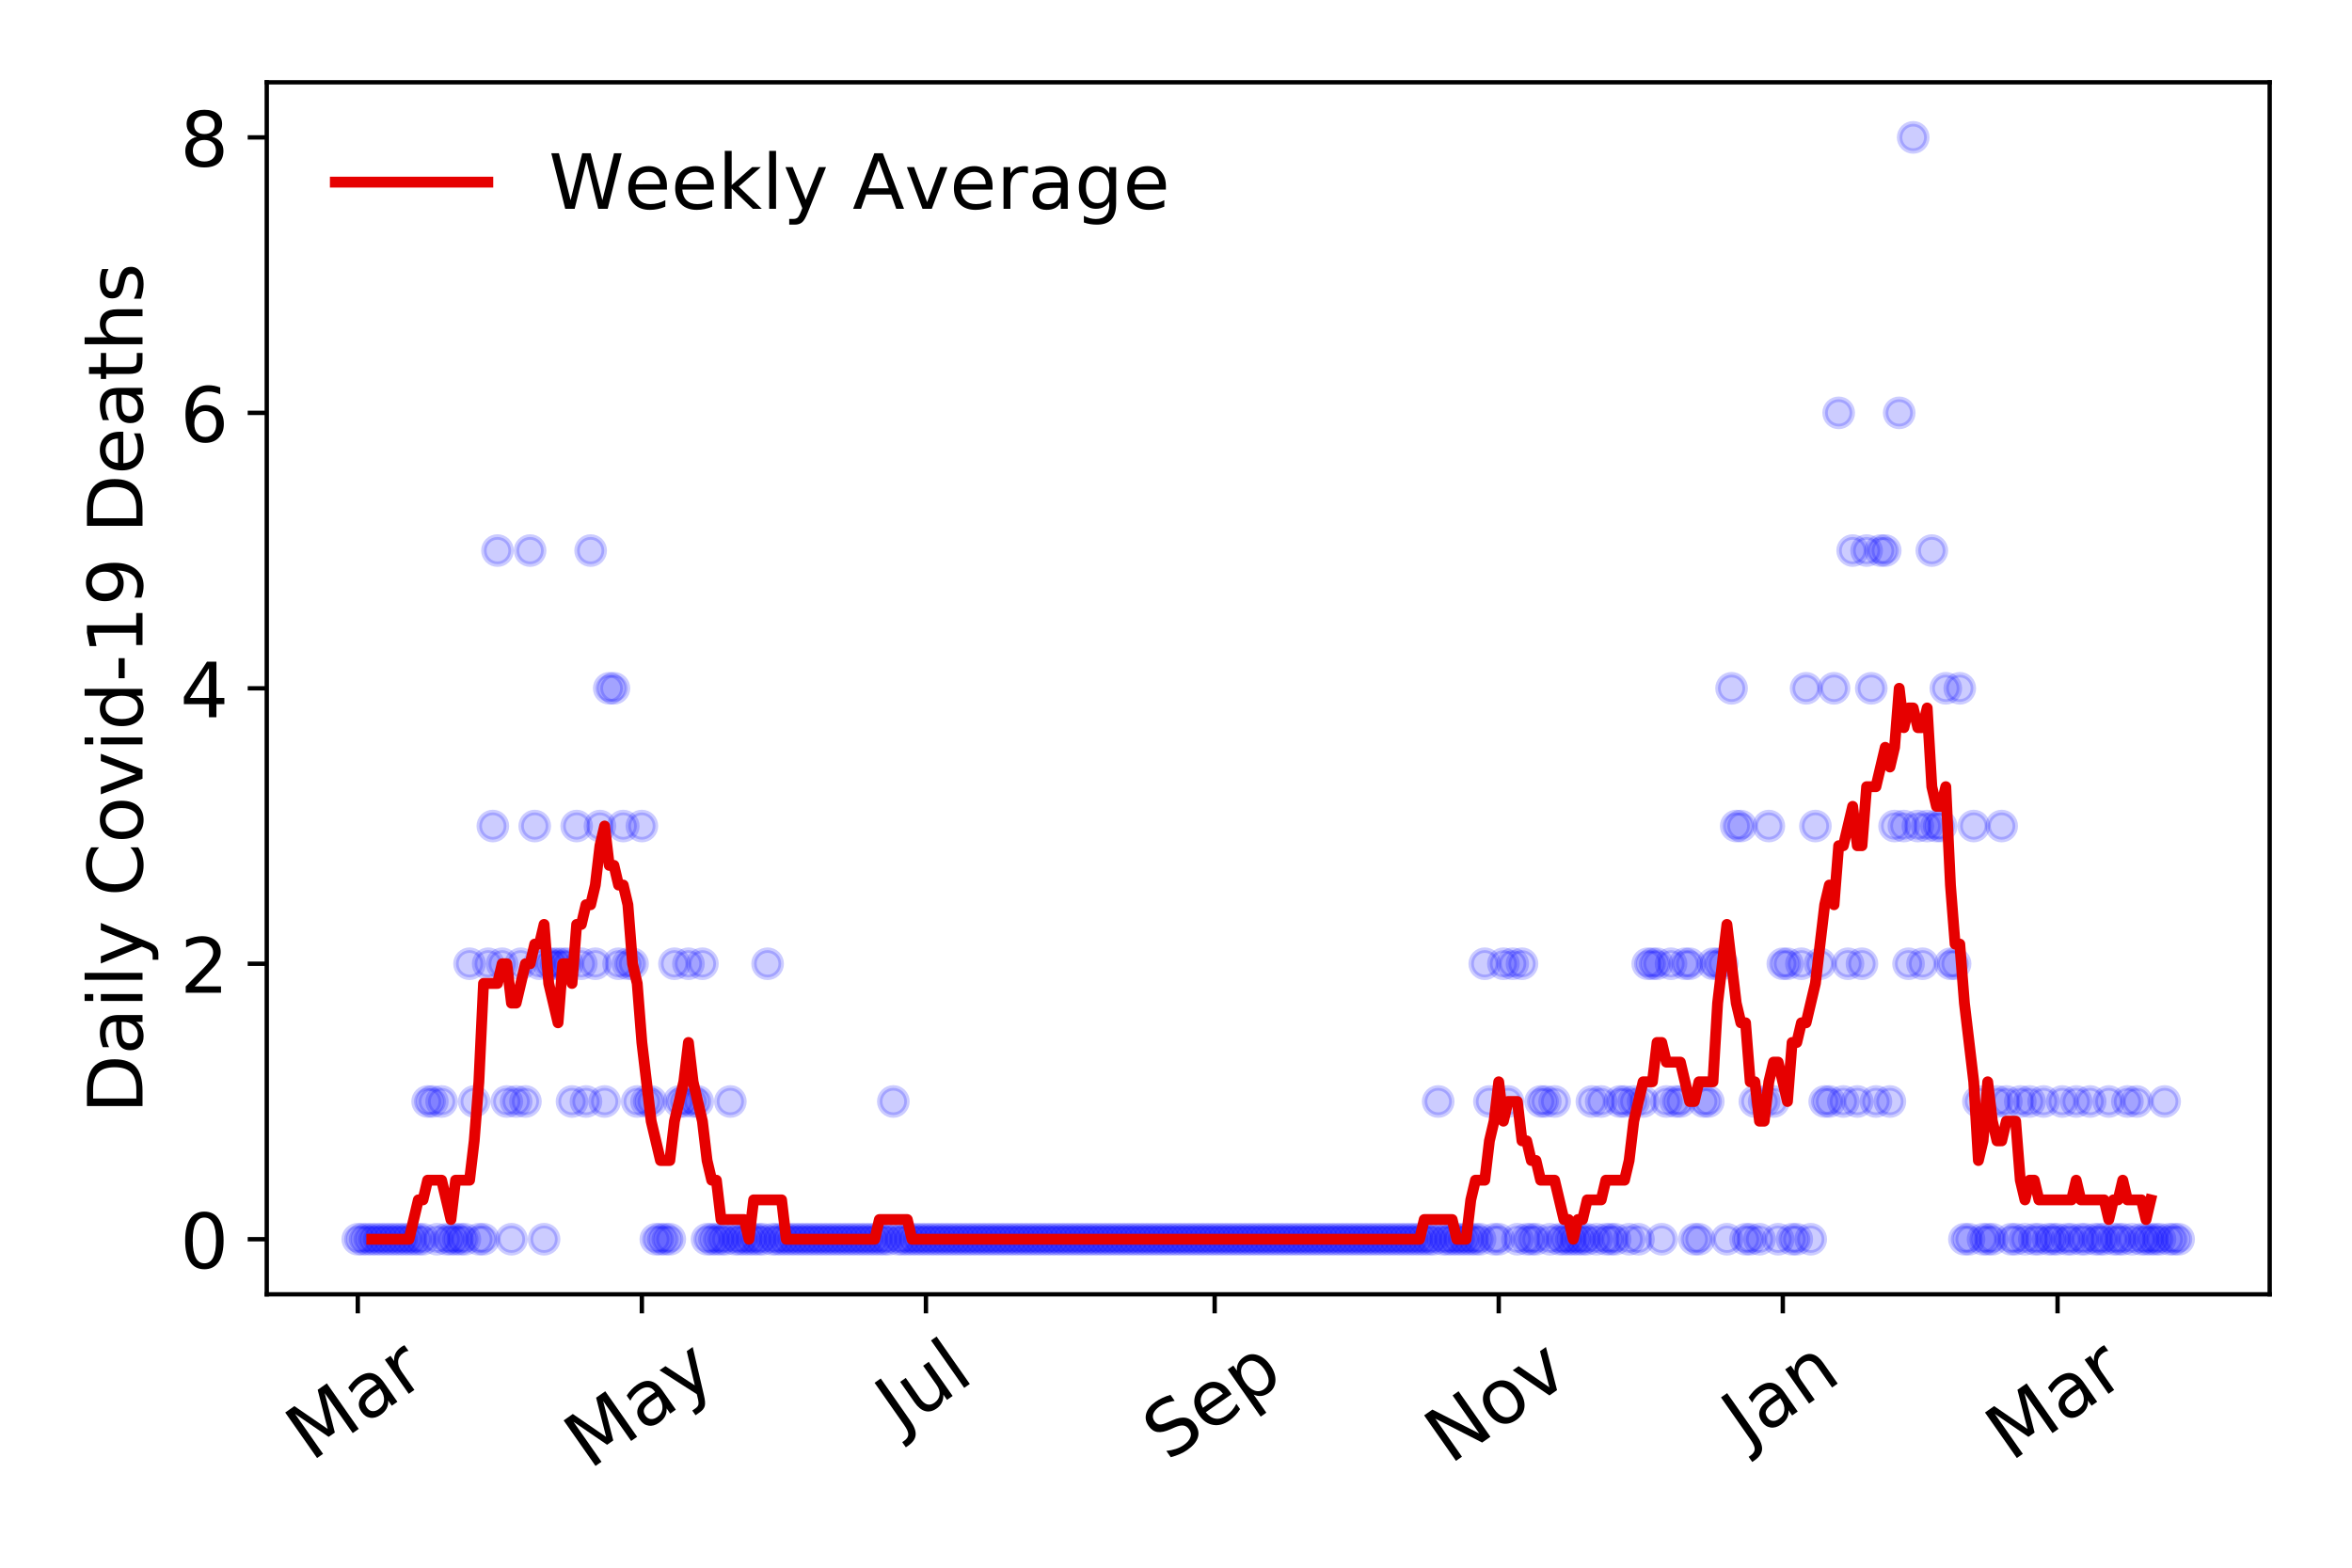 <?xml version="1.0" encoding="utf-8" standalone="no"?>
<!DOCTYPE svg PUBLIC "-//W3C//DTD SVG 1.1//EN"
  "http://www.w3.org/Graphics/SVG/1.1/DTD/svg11.dtd">
<!-- Created with matplotlib (https://matplotlib.org/) -->
<svg height="288pt" version="1.1" viewBox="0 0 432 288" width="432pt" xmlns="http://www.w3.org/2000/svg" xmlns:xlink="http://www.w3.org/1999/xlink">
 <defs>
  <style type="text/css">
*{stroke-linecap:butt;stroke-linejoin:round;}
  </style>
 </defs>
 <g id="figure_1">
  <g id="patch_1">
   <path d="M 0 288 
L 432 288 
L 432 0 
L 0 0 
z
" style="fill:#ffffff;"/>
  </g>
  <g id="axes_1">
   <g id="patch_2">
    <path d="M 48.995 237.778 
L 416.88 237.778 
L 416.88 15.12 
L 48.995 15.12 
z
" style="fill:#ffffff;"/>
   </g>
   <g id="matplotlib.axis_1">
    <g id="xtick_1">
     <g id="line2d_1">
      <defs>
       <path d="M 0 0 
L 0 3.5 
" id="m800c426afb" style="stroke:#000000;stroke-width:0.8;"/>
      </defs>
      <g>
       <use style="stroke:#000000;stroke-width:0.8;" x="65.717" xlink:href="#m800c426afb" y="237.778"/>
      </g>
     </g>
     <g id="text_1">
      <!-- Mar -->
      <defs>
       <path d="M 9.812 72.906 
L 24.516 72.906 
L 43.109 23.297 
L 61.812 72.906 
L 76.516 72.906 
L 76.516 0 
L 66.891 0 
L 66.891 64.016 
L 48.094 14.016 
L 38.188 14.016 
L 19.391 64.016 
L 19.391 0 
L 9.812 0 
z
" id="DejaVuSans-77"/>
       <path d="M 34.281 27.484 
Q 23.391 27.484 19.188 25 
Q 14.984 22.516 14.984 16.5 
Q 14.984 11.719 18.141 8.906 
Q 21.297 6.109 26.703 6.109 
Q 34.188 6.109 38.703 11.406 
Q 43.219 16.703 43.219 25.484 
L 43.219 27.484 
z
M 52.203 31.203 
L 52.203 0 
L 43.219 0 
L 43.219 8.297 
Q 40.141 3.328 35.547 0.953 
Q 30.953 -1.422 24.312 -1.422 
Q 15.922 -1.422 10.953 3.297 
Q 6 8.016 6 15.922 
Q 6 25.141 12.172 29.828 
Q 18.359 34.516 30.609 34.516 
L 43.219 34.516 
L 43.219 35.406 
Q 43.219 41.609 39.141 45 
Q 35.062 48.391 27.688 48.391 
Q 23 48.391 18.547 47.266 
Q 14.109 46.141 10.016 43.891 
L 10.016 52.203 
Q 14.938 54.109 19.578 55.047 
Q 24.219 56 28.609 56 
Q 40.484 56 46.344 49.844 
Q 52.203 43.703 52.203 31.203 
z
" id="DejaVuSans-97"/>
       <path d="M 41.109 46.297 
Q 39.594 47.172 37.812 47.578 
Q 36.031 48 33.891 48 
Q 26.266 48 22.188 43.047 
Q 18.109 38.094 18.109 28.812 
L 18.109 0 
L 9.078 0 
L 9.078 54.688 
L 18.109 54.688 
L 18.109 46.188 
Q 20.953 51.172 25.484 53.578 
Q 30.031 56 36.531 56 
Q 37.453 56 38.578 55.875 
Q 39.703 55.766 41.062 55.516 
z
" id="DejaVuSans-114"/>
      </defs>
      <g transform="translate(57.114 268.643)rotate(-35)scale(0.14 -0.14)">
       <use xlink:href="#DejaVuSans-77"/>
       <use x="86.279" xlink:href="#DejaVuSans-97"/>
       <use x="147.559" xlink:href="#DejaVuSans-114"/>
      </g>
     </g>
    </g>
    <g id="xtick_2">
     <g id="line2d_2">
      <g>
       <use style="stroke:#000000;stroke-width:0.8;" x="117.893" xlink:href="#m800c426afb" y="237.778"/>
      </g>
     </g>
     <g id="text_2">
      <!-- May -->
      <defs>
       <path d="M 32.172 -5.078 
Q 28.375 -14.844 24.75 -17.812 
Q 21.141 -20.797 15.094 -20.797 
L 7.906 -20.797 
L 7.906 -13.281 
L 13.188 -13.281 
Q 16.891 -13.281 18.938 -11.516 
Q 21 -9.766 23.484 -3.219 
L 25.094 0.875 
L 2.984 54.688 
L 12.5 54.688 
L 29.594 11.922 
L 46.688 54.688 
L 56.203 54.688 
z
" id="DejaVuSans-121"/>
      </defs>
      <g transform="translate(108.254 270.094)rotate(-35)scale(0.14 -0.14)">
       <use xlink:href="#DejaVuSans-77"/>
       <use x="86.279" xlink:href="#DejaVuSans-97"/>
       <use x="147.559" xlink:href="#DejaVuSans-121"/>
      </g>
     </g>
    </g>
    <g id="xtick_3">
     <g id="line2d_3">
      <g>
       <use style="stroke:#000000;stroke-width:0.8;" x="170.069" xlink:href="#m800c426afb" y="237.778"/>
      </g>
     </g>
     <g id="text_3">
      <!-- Jul -->
      <defs>
       <path d="M 9.812 72.906 
L 19.672 72.906 
L 19.672 5.078 
Q 19.672 -8.109 14.672 -14.062 
Q 9.672 -20.016 -1.422 -20.016 
L -5.172 -20.016 
L -5.172 -11.719 
L -2.094 -11.719 
Q 4.438 -11.719 7.125 -8.047 
Q 9.812 -4.391 9.812 5.078 
z
" id="DejaVuSans-74"/>
       <path d="M 8.5 21.578 
L 8.5 54.688 
L 17.484 54.688 
L 17.484 21.922 
Q 17.484 14.156 20.5 10.266 
Q 23.531 6.391 29.594 6.391 
Q 36.859 6.391 41.078 11.031 
Q 45.312 15.672 45.312 23.688 
L 45.312 54.688 
L 54.297 54.688 
L 54.297 0 
L 45.312 0 
L 45.312 8.406 
Q 42.047 3.422 37.719 1 
Q 33.406 -1.422 27.688 -1.422 
Q 18.266 -1.422 13.375 4.438 
Q 8.5 10.297 8.5 21.578 
z
M 31.109 56 
z
" id="DejaVuSans-117"/>
       <path d="M 9.422 75.984 
L 18.406 75.984 
L 18.406 0 
L 9.422 0 
z
" id="DejaVuSans-108"/>
      </defs>
      <g transform="translate(165.367 263.181)rotate(-35)scale(0.14 -0.14)">
       <use xlink:href="#DejaVuSans-74"/>
       <use x="29.492" xlink:href="#DejaVuSans-117"/>
       <use x="92.871" xlink:href="#DejaVuSans-108"/>
      </g>
     </g>
    </g>
    <g id="xtick_4">
     <g id="line2d_4">
      <g>
       <use style="stroke:#000000;stroke-width:0.8;" x="223.101" xlink:href="#m800c426afb" y="237.778"/>
      </g>
     </g>
     <g id="text_4">
      <!-- Sep -->
      <defs>
       <path d="M 53.516 70.516 
L 53.516 60.891 
Q 47.906 63.578 42.922 64.891 
Q 37.938 66.219 33.297 66.219 
Q 25.25 66.219 20.875 63.094 
Q 16.5 59.969 16.5 54.203 
Q 16.5 49.359 19.406 46.891 
Q 22.312 44.438 30.422 42.922 
L 36.375 41.703 
Q 47.406 39.594 52.656 34.297 
Q 57.906 29 57.906 20.125 
Q 57.906 9.516 50.797 4.047 
Q 43.703 -1.422 29.984 -1.422 
Q 24.812 -1.422 18.969 -0.25 
Q 13.141 0.922 6.891 3.219 
L 6.891 13.375 
Q 12.891 10.016 18.656 8.297 
Q 24.422 6.594 29.984 6.594 
Q 38.422 6.594 43.016 9.906 
Q 47.609 13.234 47.609 19.391 
Q 47.609 24.75 44.312 27.781 
Q 41.016 30.812 33.5 32.328 
L 27.484 33.5 
Q 16.453 35.688 11.516 40.375 
Q 6.594 45.062 6.594 53.422 
Q 6.594 63.094 13.406 68.656 
Q 20.219 74.219 32.172 74.219 
Q 37.312 74.219 42.625 73.281 
Q 47.953 72.359 53.516 70.516 
z
" id="DejaVuSans-83"/>
       <path d="M 56.203 29.594 
L 56.203 25.203 
L 14.891 25.203 
Q 15.484 15.922 20.484 11.062 
Q 25.484 6.203 34.422 6.203 
Q 39.594 6.203 44.453 7.469 
Q 49.312 8.734 54.109 11.281 
L 54.109 2.781 
Q 49.266 0.734 44.188 -0.344 
Q 39.109 -1.422 33.891 -1.422 
Q 20.797 -1.422 13.156 6.188 
Q 5.516 13.812 5.516 26.812 
Q 5.516 40.234 12.766 48.109 
Q 20.016 56 32.328 56 
Q 43.359 56 49.781 48.891 
Q 56.203 41.797 56.203 29.594 
z
M 47.219 32.234 
Q 47.125 39.594 43.094 43.984 
Q 39.062 48.391 32.422 48.391 
Q 24.906 48.391 20.391 44.141 
Q 15.875 39.891 15.188 32.172 
z
" id="DejaVuSans-101"/>
       <path d="M 18.109 8.203 
L 18.109 -20.797 
L 9.078 -20.797 
L 9.078 54.688 
L 18.109 54.688 
L 18.109 46.391 
Q 20.953 51.266 25.266 53.625 
Q 29.594 56 35.594 56 
Q 45.562 56 51.781 48.094 
Q 58.016 40.188 58.016 27.297 
Q 58.016 14.406 51.781 6.484 
Q 45.562 -1.422 35.594 -1.422 
Q 29.594 -1.422 25.266 0.953 
Q 20.953 3.328 18.109 8.203 
z
M 48.688 27.297 
Q 48.688 37.203 44.609 42.844 
Q 40.531 48.484 33.406 48.484 
Q 26.266 48.484 22.188 42.844 
Q 18.109 37.203 18.109 27.297 
Q 18.109 17.391 22.188 11.75 
Q 26.266 6.109 33.406 6.109 
Q 40.531 6.109 44.609 11.75 
Q 48.688 17.391 48.688 27.297 
z
" id="DejaVuSans-112"/>
      </defs>
      <g transform="translate(214.508 268.629)rotate(-35)scale(0.14 -0.14)">
       <use xlink:href="#DejaVuSans-83"/>
       <use x="63.477" xlink:href="#DejaVuSans-101"/>
       <use x="125" xlink:href="#DejaVuSans-112"/>
      </g>
     </g>
    </g>
    <g id="xtick_5">
     <g id="line2d_5">
      <g>
       <use style="stroke:#000000;stroke-width:0.8;" x="275.277" xlink:href="#m800c426afb" y="237.778"/>
      </g>
     </g>
     <g id="text_5">
      <!-- Nov -->
      <defs>
       <path d="M 9.812 72.906 
L 23.094 72.906 
L 55.422 11.922 
L 55.422 72.906 
L 64.984 72.906 
L 64.984 0 
L 51.703 0 
L 19.391 60.984 
L 19.391 0 
L 9.812 0 
z
" id="DejaVuSans-78"/>
       <path d="M 30.609 48.391 
Q 23.391 48.391 19.188 42.75 
Q 14.984 37.109 14.984 27.297 
Q 14.984 17.484 19.156 11.844 
Q 23.344 6.203 30.609 6.203 
Q 37.797 6.203 41.984 11.859 
Q 46.188 17.531 46.188 27.297 
Q 46.188 37.016 41.984 42.703 
Q 37.797 48.391 30.609 48.391 
z
M 30.609 56 
Q 42.328 56 49.016 48.375 
Q 55.719 40.766 55.719 27.297 
Q 55.719 13.875 49.016 6.219 
Q 42.328 -1.422 30.609 -1.422 
Q 18.844 -1.422 12.172 6.219 
Q 5.516 13.875 5.516 27.297 
Q 5.516 40.766 12.172 48.375 
Q 18.844 56 30.609 56 
z
" id="DejaVuSans-111"/>
       <path d="M 2.984 54.688 
L 12.5 54.688 
L 29.594 8.797 
L 46.688 54.688 
L 56.203 54.688 
L 35.688 0 
L 23.484 0 
z
" id="DejaVuSans-118"/>
      </defs>
      <g transform="translate(266.301 269.166)rotate(-35)scale(0.14 -0.14)">
       <use xlink:href="#DejaVuSans-78"/>
       <use x="74.805" xlink:href="#DejaVuSans-111"/>
       <use x="135.986" xlink:href="#DejaVuSans-118"/>
      </g>
     </g>
    </g>
    <g id="xtick_6">
     <g id="line2d_6">
      <g>
       <use style="stroke:#000000;stroke-width:0.8;" x="327.453" xlink:href="#m800c426afb" y="237.778"/>
      </g>
     </g>
     <g id="text_6">
      <!-- Jan -->
      <defs>
       <path d="M 54.891 33.016 
L 54.891 0 
L 45.906 0 
L 45.906 32.719 
Q 45.906 40.484 42.875 44.328 
Q 39.844 48.188 33.797 48.188 
Q 26.516 48.188 22.312 43.547 
Q 18.109 38.922 18.109 30.906 
L 18.109 0 
L 9.078 0 
L 9.078 54.688 
L 18.109 54.688 
L 18.109 46.188 
Q 21.344 51.125 25.703 53.562 
Q 30.078 56 35.797 56 
Q 45.219 56 50.047 50.172 
Q 54.891 44.344 54.891 33.016 
z
" id="DejaVuSans-110"/>
      </defs>
      <g transform="translate(320.83 265.871)rotate(-35)scale(0.14 -0.14)">
       <use xlink:href="#DejaVuSans-74"/>
       <use x="29.492" xlink:href="#DejaVuSans-97"/>
       <use x="90.771" xlink:href="#DejaVuSans-110"/>
      </g>
     </g>
    </g>
    <g id="xtick_7">
     <g id="line2d_7">
      <g>
       <use style="stroke:#000000;stroke-width:0.8;" x="377.919" xlink:href="#m800c426afb" y="237.778"/>
      </g>
     </g>
     <g id="text_7">
      <!-- Mar -->
      <g transform="translate(369.316 268.643)rotate(-35)scale(0.14 -0.14)">
       <use xlink:href="#DejaVuSans-77"/>
       <use x="86.279" xlink:href="#DejaVuSans-97"/>
       <use x="147.559" xlink:href="#DejaVuSans-114"/>
      </g>
     </g>
    </g>
   </g>
   <g id="matplotlib.axis_2">
    <g id="ytick_1">
     <g id="line2d_8">
      <defs>
       <path d="M 0 0 
L -3.5 0 
" id="m716678afa5" style="stroke:#000000;stroke-width:0.8;"/>
      </defs>
      <g>
       <use style="stroke:#000000;stroke-width:0.8;" x="48.995" xlink:href="#m716678afa5" y="227.657"/>
      </g>
     </g>
     <g id="text_8">
      <!-- 0 -->
      <defs>
       <path d="M 31.781 66.406 
Q 24.172 66.406 20.328 58.906 
Q 16.5 51.422 16.5 36.375 
Q 16.5 21.391 20.328 13.891 
Q 24.172 6.391 31.781 6.391 
Q 39.453 6.391 43.281 13.891 
Q 47.125 21.391 47.125 36.375 
Q 47.125 51.422 43.281 58.906 
Q 39.453 66.406 31.781 66.406 
z
M 31.781 74.219 
Q 44.047 74.219 50.516 64.516 
Q 56.984 54.828 56.984 36.375 
Q 56.984 17.969 50.516 8.266 
Q 44.047 -1.422 31.781 -1.422 
Q 19.531 -1.422 13.062 8.266 
Q 6.594 17.969 6.594 36.375 
Q 6.594 54.828 13.062 64.516 
Q 19.531 74.219 31.781 74.219 
z
" id="DejaVuSans-48"/>
      </defs>
      <g transform="translate(33.087 232.976)scale(0.14 -0.14)">
       <use xlink:href="#DejaVuSans-48"/>
      </g>
     </g>
    </g>
    <g id="ytick_2">
     <g id="line2d_9">
      <g>
       <use style="stroke:#000000;stroke-width:0.8;" x="48.995" xlink:href="#m716678afa5" y="177.053"/>
      </g>
     </g>
     <g id="text_9">
      <!-- 2 -->
      <defs>
       <path d="M 19.188 8.297 
L 53.609 8.297 
L 53.609 0 
L 7.328 0 
L 7.328 8.297 
Q 12.938 14.109 22.625 23.891 
Q 32.328 33.688 34.812 36.531 
Q 39.547 41.844 41.422 45.531 
Q 43.312 49.219 43.312 52.781 
Q 43.312 58.594 39.234 62.25 
Q 35.156 65.922 28.609 65.922 
Q 23.969 65.922 18.812 64.312 
Q 13.672 62.703 7.812 59.422 
L 7.812 69.391 
Q 13.766 71.781 18.938 73 
Q 24.125 74.219 28.422 74.219 
Q 39.75 74.219 46.484 68.547 
Q 53.219 62.891 53.219 53.422 
Q 53.219 48.922 51.531 44.891 
Q 49.859 40.875 45.406 35.406 
Q 44.188 33.984 37.641 27.219 
Q 31.109 20.453 19.188 8.297 
z
" id="DejaVuSans-50"/>
      </defs>
      <g transform="translate(33.087 182.372)scale(0.14 -0.14)">
       <use xlink:href="#DejaVuSans-50"/>
      </g>
     </g>
    </g>
    <g id="ytick_3">
     <g id="line2d_10">
      <g>
       <use style="stroke:#000000;stroke-width:0.8;" x="48.995" xlink:href="#m716678afa5" y="126.449"/>
      </g>
     </g>
     <g id="text_10">
      <!-- 4 -->
      <defs>
       <path d="M 37.797 64.312 
L 12.891 25.391 
L 37.797 25.391 
z
M 35.203 72.906 
L 47.609 72.906 
L 47.609 25.391 
L 58.016 25.391 
L 58.016 17.188 
L 47.609 17.188 
L 47.609 0 
L 37.797 0 
L 37.797 17.188 
L 4.891 17.188 
L 4.891 26.703 
z
" id="DejaVuSans-52"/>
      </defs>
      <g transform="translate(33.087 131.768)scale(0.14 -0.14)">
       <use xlink:href="#DejaVuSans-52"/>
      </g>
     </g>
    </g>
    <g id="ytick_4">
     <g id="line2d_11">
      <g>
       <use style="stroke:#000000;stroke-width:0.8;" x="48.995" xlink:href="#m716678afa5" y="75.845"/>
      </g>
     </g>
     <g id="text_11">
      <!-- 6 -->
      <defs>
       <path d="M 33.016 40.375 
Q 26.375 40.375 22.484 35.828 
Q 18.609 31.297 18.609 23.391 
Q 18.609 15.531 22.484 10.953 
Q 26.375 6.391 33.016 6.391 
Q 39.656 6.391 43.531 10.953 
Q 47.406 15.531 47.406 23.391 
Q 47.406 31.297 43.531 35.828 
Q 39.656 40.375 33.016 40.375 
z
M 52.594 71.297 
L 52.594 62.312 
Q 48.875 64.062 45.094 64.984 
Q 41.312 65.922 37.594 65.922 
Q 27.828 65.922 22.672 59.328 
Q 17.531 52.734 16.797 39.406 
Q 19.672 43.656 24.016 45.922 
Q 28.375 48.188 33.594 48.188 
Q 44.578 48.188 50.953 41.516 
Q 57.328 34.859 57.328 23.391 
Q 57.328 12.156 50.688 5.359 
Q 44.047 -1.422 33.016 -1.422 
Q 20.359 -1.422 13.672 8.266 
Q 6.984 17.969 6.984 36.375 
Q 6.984 53.656 15.188 63.938 
Q 23.391 74.219 37.203 74.219 
Q 40.922 74.219 44.703 73.484 
Q 48.484 72.75 52.594 71.297 
z
" id="DejaVuSans-54"/>
      </defs>
      <g transform="translate(33.087 81.164)scale(0.14 -0.14)">
       <use xlink:href="#DejaVuSans-54"/>
      </g>
     </g>
    </g>
    <g id="ytick_5">
     <g id="line2d_12">
      <g>
       <use style="stroke:#000000;stroke-width:0.8;" x="48.995" xlink:href="#m716678afa5" y="25.241"/>
      </g>
     </g>
     <g id="text_12">
      <!-- 8 -->
      <defs>
       <path d="M 31.781 34.625 
Q 24.75 34.625 20.719 30.859 
Q 16.703 27.094 16.703 20.516 
Q 16.703 13.922 20.719 10.156 
Q 24.75 6.391 31.781 6.391 
Q 38.812 6.391 42.859 10.172 
Q 46.922 13.969 46.922 20.516 
Q 46.922 27.094 42.891 30.859 
Q 38.875 34.625 31.781 34.625 
z
M 21.922 38.812 
Q 15.578 40.375 12.031 44.719 
Q 8.5 49.078 8.5 55.328 
Q 8.5 64.062 14.719 69.141 
Q 20.953 74.219 31.781 74.219 
Q 42.672 74.219 48.875 69.141 
Q 55.078 64.062 55.078 55.328 
Q 55.078 49.078 51.531 44.719 
Q 48 40.375 41.703 38.812 
Q 48.828 37.156 52.797 32.312 
Q 56.781 27.484 56.781 20.516 
Q 56.781 9.906 50.312 4.234 
Q 43.844 -1.422 31.781 -1.422 
Q 19.734 -1.422 13.25 4.234 
Q 6.781 9.906 6.781 20.516 
Q 6.781 27.484 10.781 32.312 
Q 14.797 37.156 21.922 38.812 
z
M 18.312 54.391 
Q 18.312 48.734 21.844 45.562 
Q 25.391 42.391 31.781 42.391 
Q 38.141 42.391 41.719 45.562 
Q 45.312 48.734 45.312 54.391 
Q 45.312 60.062 41.719 63.234 
Q 38.141 66.406 31.781 66.406 
Q 25.391 66.406 21.844 63.234 
Q 18.312 60.062 18.312 54.391 
z
" id="DejaVuSans-56"/>
      </defs>
      <g transform="translate(33.087 30.56)scale(0.14 -0.14)">
       <use xlink:href="#DejaVuSans-56"/>
      </g>
     </g>
    </g>
    <g id="text_13">
     <!-- Daily Covid-19 Deaths -->
     <defs>
      <path d="M 19.672 64.797 
L 19.672 8.109 
L 31.594 8.109 
Q 46.688 8.109 53.688 14.938 
Q 60.688 21.781 60.688 36.531 
Q 60.688 51.172 53.688 57.984 
Q 46.688 64.797 31.594 64.797 
z
M 9.812 72.906 
L 30.078 72.906 
Q 51.266 72.906 61.172 64.094 
Q 71.094 55.281 71.094 36.531 
Q 71.094 17.672 61.125 8.828 
Q 51.172 0 30.078 0 
L 9.812 0 
z
" id="DejaVuSans-68"/>
      <path d="M 9.422 54.688 
L 18.406 54.688 
L 18.406 0 
L 9.422 0 
z
M 9.422 75.984 
L 18.406 75.984 
L 18.406 64.594 
L 9.422 64.594 
z
" id="DejaVuSans-105"/>
      <path id="DejaVuSans-32"/>
      <path d="M 64.406 67.281 
L 64.406 56.891 
Q 59.422 61.531 53.781 63.812 
Q 48.141 66.109 41.797 66.109 
Q 29.297 66.109 22.656 58.469 
Q 16.016 50.828 16.016 36.375 
Q 16.016 21.969 22.656 14.328 
Q 29.297 6.688 41.797 6.688 
Q 48.141 6.688 53.781 8.984 
Q 59.422 11.281 64.406 15.922 
L 64.406 5.609 
Q 59.234 2.094 53.438 0.328 
Q 47.656 -1.422 41.219 -1.422 
Q 24.656 -1.422 15.125 8.703 
Q 5.609 18.844 5.609 36.375 
Q 5.609 53.953 15.125 64.078 
Q 24.656 74.219 41.219 74.219 
Q 47.75 74.219 53.531 72.484 
Q 59.328 70.75 64.406 67.281 
z
" id="DejaVuSans-67"/>
      <path d="M 45.406 46.391 
L 45.406 75.984 
L 54.391 75.984 
L 54.391 0 
L 45.406 0 
L 45.406 8.203 
Q 42.578 3.328 38.25 0.953 
Q 33.938 -1.422 27.875 -1.422 
Q 17.969 -1.422 11.734 6.484 
Q 5.516 14.406 5.516 27.297 
Q 5.516 40.188 11.734 48.094 
Q 17.969 56 27.875 56 
Q 33.938 56 38.25 53.625 
Q 42.578 51.266 45.406 46.391 
z
M 14.797 27.297 
Q 14.797 17.391 18.875 11.75 
Q 22.953 6.109 30.078 6.109 
Q 37.203 6.109 41.297 11.75 
Q 45.406 17.391 45.406 27.297 
Q 45.406 37.203 41.297 42.844 
Q 37.203 48.484 30.078 48.484 
Q 22.953 48.484 18.875 42.844 
Q 14.797 37.203 14.797 27.297 
z
" id="DejaVuSans-100"/>
      <path d="M 4.891 31.391 
L 31.203 31.391 
L 31.203 23.391 
L 4.891 23.391 
z
" id="DejaVuSans-45"/>
      <path d="M 12.406 8.297 
L 28.516 8.297 
L 28.516 63.922 
L 10.984 60.406 
L 10.984 69.391 
L 28.422 72.906 
L 38.281 72.906 
L 38.281 8.297 
L 54.391 8.297 
L 54.391 0 
L 12.406 0 
z
" id="DejaVuSans-49"/>
      <path d="M 10.984 1.516 
L 10.984 10.5 
Q 14.703 8.734 18.5 7.812 
Q 22.312 6.891 25.984 6.891 
Q 35.75 6.891 40.891 13.453 
Q 46.047 20.016 46.781 33.406 
Q 43.953 29.203 39.594 26.953 
Q 35.25 24.703 29.984 24.703 
Q 19.047 24.703 12.672 31.312 
Q 6.297 37.938 6.297 49.422 
Q 6.297 60.641 12.938 67.422 
Q 19.578 74.219 30.609 74.219 
Q 43.266 74.219 49.922 64.516 
Q 56.594 54.828 56.594 36.375 
Q 56.594 19.141 48.406 8.859 
Q 40.234 -1.422 26.422 -1.422 
Q 22.703 -1.422 18.891 -0.688 
Q 15.094 0.047 10.984 1.516 
z
M 30.609 32.422 
Q 37.25 32.422 41.125 36.953 
Q 45.016 41.5 45.016 49.422 
Q 45.016 57.281 41.125 61.844 
Q 37.25 66.406 30.609 66.406 
Q 23.969 66.406 20.094 61.844 
Q 16.219 57.281 16.219 49.422 
Q 16.219 41.5 20.094 36.953 
Q 23.969 32.422 30.609 32.422 
z
" id="DejaVuSans-57"/>
      <path d="M 18.312 70.219 
L 18.312 54.688 
L 36.812 54.688 
L 36.812 47.703 
L 18.312 47.703 
L 18.312 18.016 
Q 18.312 11.328 20.141 9.422 
Q 21.969 7.516 27.594 7.516 
L 36.812 7.516 
L 36.812 0 
L 27.594 0 
Q 17.188 0 13.234 3.875 
Q 9.281 7.766 9.281 18.016 
L 9.281 47.703 
L 2.688 47.703 
L 2.688 54.688 
L 9.281 54.688 
L 9.281 70.219 
z
" id="DejaVuSans-116"/>
      <path d="M 54.891 33.016 
L 54.891 0 
L 45.906 0 
L 45.906 32.719 
Q 45.906 40.484 42.875 44.328 
Q 39.844 48.188 33.797 48.188 
Q 26.516 48.188 22.312 43.547 
Q 18.109 38.922 18.109 30.906 
L 18.109 0 
L 9.078 0 
L 9.078 75.984 
L 18.109 75.984 
L 18.109 46.188 
Q 21.344 51.125 25.703 53.562 
Q 30.078 56 35.797 56 
Q 45.219 56 50.047 50.172 
Q 54.891 44.344 54.891 33.016 
z
" id="DejaVuSans-104"/>
      <path d="M 44.281 53.078 
L 44.281 44.578 
Q 40.484 46.531 36.375 47.5 
Q 32.281 48.484 27.875 48.484 
Q 21.188 48.484 17.844 46.438 
Q 14.5 44.391 14.5 40.281 
Q 14.5 37.156 16.891 35.375 
Q 19.281 33.594 26.516 31.984 
L 29.594 31.297 
Q 39.156 29.25 43.188 25.516 
Q 47.219 21.781 47.219 15.094 
Q 47.219 7.469 41.188 3.016 
Q 35.156 -1.422 24.609 -1.422 
Q 20.219 -1.422 15.453 -0.562 
Q 10.688 0.297 5.422 2 
L 5.422 11.281 
Q 10.406 8.688 15.234 7.391 
Q 20.062 6.109 24.812 6.109 
Q 31.156 6.109 34.562 8.281 
Q 37.984 10.453 37.984 14.406 
Q 37.984 18.062 35.516 20.016 
Q 33.062 21.969 24.703 23.781 
L 21.578 24.516 
Q 13.234 26.266 9.516 29.906 
Q 5.812 33.547 5.812 39.891 
Q 5.812 47.609 11.281 51.797 
Q 16.75 56 26.812 56 
Q 31.781 56 36.172 55.266 
Q 40.578 54.547 44.281 53.078 
z
" id="DejaVuSans-115"/>
     </defs>
     <g transform="translate(26.176 204.56)rotate(-90)scale(0.14 -0.14)">
      <use xlink:href="#DejaVuSans-68"/>
      <use x="77.002" xlink:href="#DejaVuSans-97"/>
      <use x="138.281" xlink:href="#DejaVuSans-105"/>
      <use x="166.064" xlink:href="#DejaVuSans-108"/>
      <use x="193.848" xlink:href="#DejaVuSans-121"/>
      <use x="253.027" xlink:href="#DejaVuSans-32"/>
      <use x="284.814" xlink:href="#DejaVuSans-67"/>
      <use x="354.639" xlink:href="#DejaVuSans-111"/>
      <use x="415.82" xlink:href="#DejaVuSans-118"/>
      <use x="475" xlink:href="#DejaVuSans-105"/>
      <use x="502.783" xlink:href="#DejaVuSans-100"/>
      <use x="566.26" xlink:href="#DejaVuSans-45"/>
      <use x="602.344" xlink:href="#DejaVuSans-49"/>
      <use x="665.967" xlink:href="#DejaVuSans-57"/>
      <use x="729.59" xlink:href="#DejaVuSans-32"/>
      <use x="761.377" xlink:href="#DejaVuSans-68"/>
      <use x="838.379" xlink:href="#DejaVuSans-101"/>
      <use x="899.902" xlink:href="#DejaVuSans-97"/>
      <use x="961.182" xlink:href="#DejaVuSans-116"/>
      <use x="1000.391" xlink:href="#DejaVuSans-104"/>
      <use x="1063.77" xlink:href="#DejaVuSans-115"/>
     </g>
    </g>
   </g>
   <g id="line2d_13">
    <defs>
     <path d="M 0 2.5 
C 0.663 2.5 1.299 2.237 1.768 1.768 
C 2.237 1.299 2.5 0.663 2.5 0 
C 2.5 -0.663 2.237 -1.299 1.768 -1.768 
C 1.299 -2.237 0.663 -2.5 0 -2.5 
C -0.663 -2.5 -1.299 -2.237 -1.768 -1.768 
C -2.237 -1.299 -2.5 -0.663 -2.5 0 
C -2.5 0.663 -2.237 1.299 -1.768 1.768 
C -1.299 2.237 -0.663 2.5 0 2.5 
z
" id="m684d54337f" style="stroke:#0000ff;stroke-opacity:0.2;"/>
    </defs>
    <g clip-path="url(#p6bfb9c2bed)">
     <use style="fill:#0000ff;fill-opacity:0.2;stroke:#0000ff;stroke-opacity:0.2;" x="65.717" xlink:href="#m684d54337f" y="227.657"/>
     <use style="fill:#0000ff;fill-opacity:0.2;stroke:#0000ff;stroke-opacity:0.2;" x="66.572" xlink:href="#m684d54337f" y="227.657"/>
     <use style="fill:#0000ff;fill-opacity:0.2;stroke:#0000ff;stroke-opacity:0.2;" x="67.428" xlink:href="#m684d54337f" y="227.657"/>
     <use style="fill:#0000ff;fill-opacity:0.2;stroke:#0000ff;stroke-opacity:0.2;" x="68.283" xlink:href="#m684d54337f" y="227.657"/>
     <use style="fill:#0000ff;fill-opacity:0.2;stroke:#0000ff;stroke-opacity:0.2;" x="69.138" xlink:href="#m684d54337f" y="227.657"/>
     <use style="fill:#0000ff;fill-opacity:0.2;stroke:#0000ff;stroke-opacity:0.2;" x="69.994" xlink:href="#m684d54337f" y="227.657"/>
     <use style="fill:#0000ff;fill-opacity:0.2;stroke:#0000ff;stroke-opacity:0.2;" x="70.849" xlink:href="#m684d54337f" y="227.657"/>
     <use style="fill:#0000ff;fill-opacity:0.2;stroke:#0000ff;stroke-opacity:0.2;" x="71.704" xlink:href="#m684d54337f" y="227.657"/>
     <use style="fill:#0000ff;fill-opacity:0.2;stroke:#0000ff;stroke-opacity:0.2;" x="72.56" xlink:href="#m684d54337f" y="227.657"/>
     <use style="fill:#0000ff;fill-opacity:0.2;stroke:#0000ff;stroke-opacity:0.2;" x="73.415" xlink:href="#m684d54337f" y="227.657"/>
     <use style="fill:#0000ff;fill-opacity:0.2;stroke:#0000ff;stroke-opacity:0.2;" x="74.271" xlink:href="#m684d54337f" y="227.657"/>
     <use style="fill:#0000ff;fill-opacity:0.2;stroke:#0000ff;stroke-opacity:0.2;" x="75.126" xlink:href="#m684d54337f" y="227.657"/>
     <use style="fill:#0000ff;fill-opacity:0.2;stroke:#0000ff;stroke-opacity:0.2;" x="75.981" xlink:href="#m684d54337f" y="227.657"/>
     <use style="fill:#0000ff;fill-opacity:0.2;stroke:#0000ff;stroke-opacity:0.2;" x="76.837" xlink:href="#m684d54337f" y="227.657"/>
     <use style="fill:#0000ff;fill-opacity:0.2;stroke:#0000ff;stroke-opacity:0.2;" x="77.692" xlink:href="#m684d54337f" y="227.657"/>
     <use style="fill:#0000ff;fill-opacity:0.2;stroke:#0000ff;stroke-opacity:0.2;" x="78.547" xlink:href="#m684d54337f" y="202.355"/>
     <use style="fill:#0000ff;fill-opacity:0.2;stroke:#0000ff;stroke-opacity:0.2;" x="79.403" xlink:href="#m684d54337f" y="202.355"/>
     <use style="fill:#0000ff;fill-opacity:0.2;stroke:#0000ff;stroke-opacity:0.2;" x="80.258" xlink:href="#m684d54337f" y="227.657"/>
     <use style="fill:#0000ff;fill-opacity:0.2;stroke:#0000ff;stroke-opacity:0.2;" x="81.113" xlink:href="#m684d54337f" y="202.355"/>
     <use style="fill:#0000ff;fill-opacity:0.2;stroke:#0000ff;stroke-opacity:0.2;" x="81.969" xlink:href="#m684d54337f" y="227.657"/>
     <use style="fill:#0000ff;fill-opacity:0.2;stroke:#0000ff;stroke-opacity:0.2;" x="82.824" xlink:href="#m684d54337f" y="227.657"/>
     <use style="fill:#0000ff;fill-opacity:0.2;stroke:#0000ff;stroke-opacity:0.2;" x="83.679" xlink:href="#m684d54337f" y="227.657"/>
     <use style="fill:#0000ff;fill-opacity:0.2;stroke:#0000ff;stroke-opacity:0.2;" x="84.535" xlink:href="#m684d54337f" y="227.657"/>
     <use style="fill:#0000ff;fill-opacity:0.2;stroke:#0000ff;stroke-opacity:0.2;" x="85.39" xlink:href="#m684d54337f" y="227.657"/>
     <use style="fill:#0000ff;fill-opacity:0.2;stroke:#0000ff;stroke-opacity:0.2;" x="86.245" xlink:href="#m684d54337f" y="177.053"/>
     <use style="fill:#0000ff;fill-opacity:0.2;stroke:#0000ff;stroke-opacity:0.2;" x="87.101" xlink:href="#m684d54337f" y="202.355"/>
     <use style="fill:#0000ff;fill-opacity:0.2;stroke:#0000ff;stroke-opacity:0.2;" x="87.956" xlink:href="#m684d54337f" y="227.657"/>
     <use style="fill:#0000ff;fill-opacity:0.2;stroke:#0000ff;stroke-opacity:0.2;" x="88.811" xlink:href="#m684d54337f" y="227.657"/>
     <use style="fill:#0000ff;fill-opacity:0.2;stroke:#0000ff;stroke-opacity:0.2;" x="89.667" xlink:href="#m684d54337f" y="177.053"/>
     <use style="fill:#0000ff;fill-opacity:0.2;stroke:#0000ff;stroke-opacity:0.2;" x="90.522" xlink:href="#m684d54337f" y="151.751"/>
     <use style="fill:#0000ff;fill-opacity:0.2;stroke:#0000ff;stroke-opacity:0.2;" x="91.377" xlink:href="#m684d54337f" y="101.147"/>
     <use style="fill:#0000ff;fill-opacity:0.2;stroke:#0000ff;stroke-opacity:0.2;" x="92.233" xlink:href="#m684d54337f" y="177.053"/>
     <use style="fill:#0000ff;fill-opacity:0.2;stroke:#0000ff;stroke-opacity:0.2;" x="93.088" xlink:href="#m684d54337f" y="202.355"/>
     <use style="fill:#0000ff;fill-opacity:0.2;stroke:#0000ff;stroke-opacity:0.2;" x="93.944" xlink:href="#m684d54337f" y="227.657"/>
     <use style="fill:#0000ff;fill-opacity:0.2;stroke:#0000ff;stroke-opacity:0.2;" x="94.799" xlink:href="#m684d54337f" y="202.355"/>
     <use style="fill:#0000ff;fill-opacity:0.2;stroke:#0000ff;stroke-opacity:0.2;" x="95.654" xlink:href="#m684d54337f" y="177.053"/>
     <use style="fill:#0000ff;fill-opacity:0.2;stroke:#0000ff;stroke-opacity:0.2;" x="96.51" xlink:href="#m684d54337f" y="202.355"/>
     <use style="fill:#0000ff;fill-opacity:0.2;stroke:#0000ff;stroke-opacity:0.2;" x="97.365" xlink:href="#m684d54337f" y="101.147"/>
     <use style="fill:#0000ff;fill-opacity:0.2;stroke:#0000ff;stroke-opacity:0.2;" x="98.22" xlink:href="#m684d54337f" y="151.751"/>
     <use style="fill:#0000ff;fill-opacity:0.2;stroke:#0000ff;stroke-opacity:0.2;" x="99.076" xlink:href="#m684d54337f" y="177.053"/>
     <use style="fill:#0000ff;fill-opacity:0.2;stroke:#0000ff;stroke-opacity:0.2;" x="99.931" xlink:href="#m684d54337f" y="227.657"/>
     <use style="fill:#0000ff;fill-opacity:0.2;stroke:#0000ff;stroke-opacity:0.2;" x="100.786" xlink:href="#m684d54337f" y="177.053"/>
     <use style="fill:#0000ff;fill-opacity:0.2;stroke:#0000ff;stroke-opacity:0.2;" x="101.642" xlink:href="#m684d54337f" y="177.053"/>
     <use style="fill:#0000ff;fill-opacity:0.2;stroke:#0000ff;stroke-opacity:0.2;" x="102.497" xlink:href="#m684d54337f" y="177.053"/>
     <use style="fill:#0000ff;fill-opacity:0.2;stroke:#0000ff;stroke-opacity:0.2;" x="103.352" xlink:href="#m684d54337f" y="177.053"/>
     <use style="fill:#0000ff;fill-opacity:0.2;stroke:#0000ff;stroke-opacity:0.2;" x="104.208" xlink:href="#m684d54337f" y="177.053"/>
     <use style="fill:#0000ff;fill-opacity:0.2;stroke:#0000ff;stroke-opacity:0.2;" x="105.063" xlink:href="#m684d54337f" y="202.355"/>
     <use style="fill:#0000ff;fill-opacity:0.2;stroke:#0000ff;stroke-opacity:0.2;" x="105.918" xlink:href="#m684d54337f" y="151.751"/>
     <use style="fill:#0000ff;fill-opacity:0.2;stroke:#0000ff;stroke-opacity:0.2;" x="106.774" xlink:href="#m684d54337f" y="177.053"/>
     <use style="fill:#0000ff;fill-opacity:0.2;stroke:#0000ff;stroke-opacity:0.2;" x="107.629" xlink:href="#m684d54337f" y="202.355"/>
     <use style="fill:#0000ff;fill-opacity:0.2;stroke:#0000ff;stroke-opacity:0.2;" x="108.484" xlink:href="#m684d54337f" y="101.147"/>
     <use style="fill:#0000ff;fill-opacity:0.2;stroke:#0000ff;stroke-opacity:0.2;" x="109.34" xlink:href="#m684d54337f" y="177.053"/>
     <use style="fill:#0000ff;fill-opacity:0.2;stroke:#0000ff;stroke-opacity:0.2;" x="110.195" xlink:href="#m684d54337f" y="151.751"/>
     <use style="fill:#0000ff;fill-opacity:0.2;stroke:#0000ff;stroke-opacity:0.2;" x="111.05" xlink:href="#m684d54337f" y="202.355"/>
     <use style="fill:#0000ff;fill-opacity:0.2;stroke:#0000ff;stroke-opacity:0.2;" x="111.906" xlink:href="#m684d54337f" y="126.449"/>
     <use style="fill:#0000ff;fill-opacity:0.2;stroke:#0000ff;stroke-opacity:0.2;" x="112.761" xlink:href="#m684d54337f" y="126.449"/>
     <use style="fill:#0000ff;fill-opacity:0.2;stroke:#0000ff;stroke-opacity:0.2;" x="113.617" xlink:href="#m684d54337f" y="177.053"/>
     <use style="fill:#0000ff;fill-opacity:0.2;stroke:#0000ff;stroke-opacity:0.2;" x="114.472" xlink:href="#m684d54337f" y="151.751"/>
     <use style="fill:#0000ff;fill-opacity:0.2;stroke:#0000ff;stroke-opacity:0.2;" x="115.327" xlink:href="#m684d54337f" y="177.053"/>
     <use style="fill:#0000ff;fill-opacity:0.2;stroke:#0000ff;stroke-opacity:0.2;" x="116.183" xlink:href="#m684d54337f" y="177.053"/>
     <use style="fill:#0000ff;fill-opacity:0.2;stroke:#0000ff;stroke-opacity:0.2;" x="117.038" xlink:href="#m684d54337f" y="202.355"/>
     <use style="fill:#0000ff;fill-opacity:0.2;stroke:#0000ff;stroke-opacity:0.2;" x="117.893" xlink:href="#m684d54337f" y="151.751"/>
     <use style="fill:#0000ff;fill-opacity:0.2;stroke:#0000ff;stroke-opacity:0.2;" x="118.749" xlink:href="#m684d54337f" y="202.355"/>
     <use style="fill:#0000ff;fill-opacity:0.2;stroke:#0000ff;stroke-opacity:0.2;" x="119.604" xlink:href="#m684d54337f" y="202.355"/>
     <use style="fill:#0000ff;fill-opacity:0.2;stroke:#0000ff;stroke-opacity:0.2;" x="120.459" xlink:href="#m684d54337f" y="227.657"/>
     <use style="fill:#0000ff;fill-opacity:0.2;stroke:#0000ff;stroke-opacity:0.2;" x="121.315" xlink:href="#m684d54337f" y="227.657"/>
     <use style="fill:#0000ff;fill-opacity:0.2;stroke:#0000ff;stroke-opacity:0.2;" x="122.17" xlink:href="#m684d54337f" y="227.657"/>
     <use style="fill:#0000ff;fill-opacity:0.2;stroke:#0000ff;stroke-opacity:0.2;" x="123.025" xlink:href="#m684d54337f" y="227.657"/>
     <use style="fill:#0000ff;fill-opacity:0.2;stroke:#0000ff;stroke-opacity:0.2;" x="123.881" xlink:href="#m684d54337f" y="177.053"/>
     <use style="fill:#0000ff;fill-opacity:0.2;stroke:#0000ff;stroke-opacity:0.2;" x="124.736" xlink:href="#m684d54337f" y="202.355"/>
     <use style="fill:#0000ff;fill-opacity:0.2;stroke:#0000ff;stroke-opacity:0.2;" x="125.591" xlink:href="#m684d54337f" y="202.355"/>
     <use style="fill:#0000ff;fill-opacity:0.2;stroke:#0000ff;stroke-opacity:0.2;" x="126.447" xlink:href="#m684d54337f" y="177.053"/>
     <use style="fill:#0000ff;fill-opacity:0.2;stroke:#0000ff;stroke-opacity:0.2;" x="127.302" xlink:href="#m684d54337f" y="202.355"/>
     <use style="fill:#0000ff;fill-opacity:0.2;stroke:#0000ff;stroke-opacity:0.2;" x="128.157" xlink:href="#m684d54337f" y="202.355"/>
     <use style="fill:#0000ff;fill-opacity:0.2;stroke:#0000ff;stroke-opacity:0.2;" x="129.013" xlink:href="#m684d54337f" y="177.053"/>
     <use style="fill:#0000ff;fill-opacity:0.2;stroke:#0000ff;stroke-opacity:0.2;" x="129.868" xlink:href="#m684d54337f" y="227.657"/>
     <use style="fill:#0000ff;fill-opacity:0.2;stroke:#0000ff;stroke-opacity:0.2;" x="130.723" xlink:href="#m684d54337f" y="227.657"/>
     <use style="fill:#0000ff;fill-opacity:0.2;stroke:#0000ff;stroke-opacity:0.2;" x="131.579" xlink:href="#m684d54337f" y="227.657"/>
     <use style="fill:#0000ff;fill-opacity:0.2;stroke:#0000ff;stroke-opacity:0.2;" x="132.434" xlink:href="#m684d54337f" y="227.657"/>
     <use style="fill:#0000ff;fill-opacity:0.2;stroke:#0000ff;stroke-opacity:0.2;" x="133.29" xlink:href="#m684d54337f" y="227.657"/>
     <use style="fill:#0000ff;fill-opacity:0.2;stroke:#0000ff;stroke-opacity:0.2;" x="134.145" xlink:href="#m684d54337f" y="202.355"/>
     <use style="fill:#0000ff;fill-opacity:0.2;stroke:#0000ff;stroke-opacity:0.2;" x="135" xlink:href="#m684d54337f" y="227.657"/>
     <use style="fill:#0000ff;fill-opacity:0.2;stroke:#0000ff;stroke-opacity:0.2;" x="135.856" xlink:href="#m684d54337f" y="227.657"/>
     <use style="fill:#0000ff;fill-opacity:0.2;stroke:#0000ff;stroke-opacity:0.2;" x="136.711" xlink:href="#m684d54337f" y="227.657"/>
     <use style="fill:#0000ff;fill-opacity:0.2;stroke:#0000ff;stroke-opacity:0.2;" x="137.566" xlink:href="#m684d54337f" y="227.657"/>
     <use style="fill:#0000ff;fill-opacity:0.2;stroke:#0000ff;stroke-opacity:0.2;" x="138.422" xlink:href="#m684d54337f" y="227.657"/>
     <use style="fill:#0000ff;fill-opacity:0.2;stroke:#0000ff;stroke-opacity:0.2;" x="139.277" xlink:href="#m684d54337f" y="227.657"/>
     <use style="fill:#0000ff;fill-opacity:0.2;stroke:#0000ff;stroke-opacity:0.2;" x="140.132" xlink:href="#m684d54337f" y="227.657"/>
     <use style="fill:#0000ff;fill-opacity:0.2;stroke:#0000ff;stroke-opacity:0.2;" x="140.988" xlink:href="#m684d54337f" y="177.053"/>
     <use style="fill:#0000ff;fill-opacity:0.2;stroke:#0000ff;stroke-opacity:0.2;" x="141.843" xlink:href="#m684d54337f" y="227.657"/>
     <use style="fill:#0000ff;fill-opacity:0.2;stroke:#0000ff;stroke-opacity:0.2;" x="142.698" xlink:href="#m684d54337f" y="227.657"/>
     <use style="fill:#0000ff;fill-opacity:0.2;stroke:#0000ff;stroke-opacity:0.2;" x="143.554" xlink:href="#m684d54337f" y="227.657"/>
     <use style="fill:#0000ff;fill-opacity:0.2;stroke:#0000ff;stroke-opacity:0.2;" x="144.409" xlink:href="#m684d54337f" y="227.657"/>
     <use style="fill:#0000ff;fill-opacity:0.2;stroke:#0000ff;stroke-opacity:0.2;" x="145.264" xlink:href="#m684d54337f" y="227.657"/>
     <use style="fill:#0000ff;fill-opacity:0.2;stroke:#0000ff;stroke-opacity:0.2;" x="146.12" xlink:href="#m684d54337f" y="227.657"/>
     <use style="fill:#0000ff;fill-opacity:0.2;stroke:#0000ff;stroke-opacity:0.2;" x="146.975" xlink:href="#m684d54337f" y="227.657"/>
     <use style="fill:#0000ff;fill-opacity:0.2;stroke:#0000ff;stroke-opacity:0.2;" x="147.83" xlink:href="#m684d54337f" y="227.657"/>
     <use style="fill:#0000ff;fill-opacity:0.2;stroke:#0000ff;stroke-opacity:0.2;" x="148.686" xlink:href="#m684d54337f" y="227.657"/>
     <use style="fill:#0000ff;fill-opacity:0.2;stroke:#0000ff;stroke-opacity:0.2;" x="149.541" xlink:href="#m684d54337f" y="227.657"/>
     <use style="fill:#0000ff;fill-opacity:0.2;stroke:#0000ff;stroke-opacity:0.2;" x="150.396" xlink:href="#m684d54337f" y="227.657"/>
     <use style="fill:#0000ff;fill-opacity:0.2;stroke:#0000ff;stroke-opacity:0.2;" x="151.252" xlink:href="#m684d54337f" y="227.657"/>
     <use style="fill:#0000ff;fill-opacity:0.2;stroke:#0000ff;stroke-opacity:0.2;" x="152.107" xlink:href="#m684d54337f" y="227.657"/>
     <use style="fill:#0000ff;fill-opacity:0.2;stroke:#0000ff;stroke-opacity:0.2;" x="152.963" xlink:href="#m684d54337f" y="227.657"/>
     <use style="fill:#0000ff;fill-opacity:0.2;stroke:#0000ff;stroke-opacity:0.2;" x="153.818" xlink:href="#m684d54337f" y="227.657"/>
     <use style="fill:#0000ff;fill-opacity:0.2;stroke:#0000ff;stroke-opacity:0.2;" x="154.673" xlink:href="#m684d54337f" y="227.657"/>
     <use style="fill:#0000ff;fill-opacity:0.2;stroke:#0000ff;stroke-opacity:0.2;" x="155.529" xlink:href="#m684d54337f" y="227.657"/>
     <use style="fill:#0000ff;fill-opacity:0.2;stroke:#0000ff;stroke-opacity:0.2;" x="156.384" xlink:href="#m684d54337f" y="227.657"/>
     <use style="fill:#0000ff;fill-opacity:0.2;stroke:#0000ff;stroke-opacity:0.2;" x="157.239" xlink:href="#m684d54337f" y="227.657"/>
     <use style="fill:#0000ff;fill-opacity:0.2;stroke:#0000ff;stroke-opacity:0.2;" x="158.095" xlink:href="#m684d54337f" y="227.657"/>
     <use style="fill:#0000ff;fill-opacity:0.2;stroke:#0000ff;stroke-opacity:0.2;" x="158.95" xlink:href="#m684d54337f" y="227.657"/>
     <use style="fill:#0000ff;fill-opacity:0.2;stroke:#0000ff;stroke-opacity:0.2;" x="159.805" xlink:href="#m684d54337f" y="227.657"/>
     <use style="fill:#0000ff;fill-opacity:0.2;stroke:#0000ff;stroke-opacity:0.2;" x="160.661" xlink:href="#m684d54337f" y="227.657"/>
     <use style="fill:#0000ff;fill-opacity:0.2;stroke:#0000ff;stroke-opacity:0.2;" x="161.516" xlink:href="#m684d54337f" y="227.657"/>
     <use style="fill:#0000ff;fill-opacity:0.2;stroke:#0000ff;stroke-opacity:0.2;" x="162.371" xlink:href="#m684d54337f" y="227.657"/>
     <use style="fill:#0000ff;fill-opacity:0.2;stroke:#0000ff;stroke-opacity:0.2;" x="163.227" xlink:href="#m684d54337f" y="227.657"/>
     <use style="fill:#0000ff;fill-opacity:0.2;stroke:#0000ff;stroke-opacity:0.2;" x="164.082" xlink:href="#m684d54337f" y="202.355"/>
     <use style="fill:#0000ff;fill-opacity:0.2;stroke:#0000ff;stroke-opacity:0.2;" x="164.937" xlink:href="#m684d54337f" y="227.657"/>
     <use style="fill:#0000ff;fill-opacity:0.2;stroke:#0000ff;stroke-opacity:0.2;" x="165.793" xlink:href="#m684d54337f" y="227.657"/>
     <use style="fill:#0000ff;fill-opacity:0.2;stroke:#0000ff;stroke-opacity:0.2;" x="166.648" xlink:href="#m684d54337f" y="227.657"/>
     <use style="fill:#0000ff;fill-opacity:0.2;stroke:#0000ff;stroke-opacity:0.2;" x="167.503" xlink:href="#m684d54337f" y="227.657"/>
     <use style="fill:#0000ff;fill-opacity:0.2;stroke:#0000ff;stroke-opacity:0.2;" x="168.359" xlink:href="#m684d54337f" y="227.657"/>
     <use style="fill:#0000ff;fill-opacity:0.2;stroke:#0000ff;stroke-opacity:0.2;" x="169.214" xlink:href="#m684d54337f" y="227.657"/>
     <use style="fill:#0000ff;fill-opacity:0.2;stroke:#0000ff;stroke-opacity:0.2;" x="170.069" xlink:href="#m684d54337f" y="227.657"/>
     <use style="fill:#0000ff;fill-opacity:0.2;stroke:#0000ff;stroke-opacity:0.2;" x="170.925" xlink:href="#m684d54337f" y="227.657"/>
     <use style="fill:#0000ff;fill-opacity:0.2;stroke:#0000ff;stroke-opacity:0.2;" x="171.78" xlink:href="#m684d54337f" y="227.657"/>
     <use style="fill:#0000ff;fill-opacity:0.2;stroke:#0000ff;stroke-opacity:0.2;" x="172.635" xlink:href="#m684d54337f" y="227.657"/>
     <use style="fill:#0000ff;fill-opacity:0.2;stroke:#0000ff;stroke-opacity:0.2;" x="173.491" xlink:href="#m684d54337f" y="227.657"/>
     <use style="fill:#0000ff;fill-opacity:0.2;stroke:#0000ff;stroke-opacity:0.2;" x="174.346" xlink:href="#m684d54337f" y="227.657"/>
     <use style="fill:#0000ff;fill-opacity:0.2;stroke:#0000ff;stroke-opacity:0.2;" x="175.202" xlink:href="#m684d54337f" y="227.657"/>
     <use style="fill:#0000ff;fill-opacity:0.2;stroke:#0000ff;stroke-opacity:0.2;" x="176.057" xlink:href="#m684d54337f" y="227.657"/>
     <use style="fill:#0000ff;fill-opacity:0.2;stroke:#0000ff;stroke-opacity:0.2;" x="176.912" xlink:href="#m684d54337f" y="227.657"/>
     <use style="fill:#0000ff;fill-opacity:0.2;stroke:#0000ff;stroke-opacity:0.2;" x="177.768" xlink:href="#m684d54337f" y="227.657"/>
     <use style="fill:#0000ff;fill-opacity:0.2;stroke:#0000ff;stroke-opacity:0.2;" x="178.623" xlink:href="#m684d54337f" y="227.657"/>
     <use style="fill:#0000ff;fill-opacity:0.2;stroke:#0000ff;stroke-opacity:0.2;" x="179.478" xlink:href="#m684d54337f" y="227.657"/>
     <use style="fill:#0000ff;fill-opacity:0.2;stroke:#0000ff;stroke-opacity:0.2;" x="180.334" xlink:href="#m684d54337f" y="227.657"/>
     <use style="fill:#0000ff;fill-opacity:0.2;stroke:#0000ff;stroke-opacity:0.2;" x="181.189" xlink:href="#m684d54337f" y="227.657"/>
     <use style="fill:#0000ff;fill-opacity:0.2;stroke:#0000ff;stroke-opacity:0.2;" x="182.044" xlink:href="#m684d54337f" y="227.657"/>
     <use style="fill:#0000ff;fill-opacity:0.2;stroke:#0000ff;stroke-opacity:0.2;" x="182.9" xlink:href="#m684d54337f" y="227.657"/>
     <use style="fill:#0000ff;fill-opacity:0.2;stroke:#0000ff;stroke-opacity:0.2;" x="183.755" xlink:href="#m684d54337f" y="227.657"/>
     <use style="fill:#0000ff;fill-opacity:0.2;stroke:#0000ff;stroke-opacity:0.2;" x="184.61" xlink:href="#m684d54337f" y="227.657"/>
     <use style="fill:#0000ff;fill-opacity:0.2;stroke:#0000ff;stroke-opacity:0.2;" x="185.466" xlink:href="#m684d54337f" y="227.657"/>
     <use style="fill:#0000ff;fill-opacity:0.2;stroke:#0000ff;stroke-opacity:0.2;" x="186.321" xlink:href="#m684d54337f" y="227.657"/>
     <use style="fill:#0000ff;fill-opacity:0.2;stroke:#0000ff;stroke-opacity:0.2;" x="187.176" xlink:href="#m684d54337f" y="227.657"/>
     <use style="fill:#0000ff;fill-opacity:0.2;stroke:#0000ff;stroke-opacity:0.2;" x="188.032" xlink:href="#m684d54337f" y="227.657"/>
     <use style="fill:#0000ff;fill-opacity:0.2;stroke:#0000ff;stroke-opacity:0.2;" x="188.887" xlink:href="#m684d54337f" y="227.657"/>
     <use style="fill:#0000ff;fill-opacity:0.2;stroke:#0000ff;stroke-opacity:0.2;" x="189.742" xlink:href="#m684d54337f" y="227.657"/>
     <use style="fill:#0000ff;fill-opacity:0.2;stroke:#0000ff;stroke-opacity:0.2;" x="190.598" xlink:href="#m684d54337f" y="227.657"/>
     <use style="fill:#0000ff;fill-opacity:0.2;stroke:#0000ff;stroke-opacity:0.2;" x="191.453" xlink:href="#m684d54337f" y="227.657"/>
     <use style="fill:#0000ff;fill-opacity:0.2;stroke:#0000ff;stroke-opacity:0.2;" x="192.308" xlink:href="#m684d54337f" y="227.657"/>
     <use style="fill:#0000ff;fill-opacity:0.2;stroke:#0000ff;stroke-opacity:0.2;" x="193.164" xlink:href="#m684d54337f" y="227.657"/>
     <use style="fill:#0000ff;fill-opacity:0.2;stroke:#0000ff;stroke-opacity:0.2;" x="194.019" xlink:href="#m684d54337f" y="227.657"/>
     <use style="fill:#0000ff;fill-opacity:0.2;stroke:#0000ff;stroke-opacity:0.2;" x="194.875" xlink:href="#m684d54337f" y="227.657"/>
     <use style="fill:#0000ff;fill-opacity:0.2;stroke:#0000ff;stroke-opacity:0.2;" x="195.73" xlink:href="#m684d54337f" y="227.657"/>
     <use style="fill:#0000ff;fill-opacity:0.2;stroke:#0000ff;stroke-opacity:0.2;" x="196.585" xlink:href="#m684d54337f" y="227.657"/>
     <use style="fill:#0000ff;fill-opacity:0.2;stroke:#0000ff;stroke-opacity:0.2;" x="197.441" xlink:href="#m684d54337f" y="227.657"/>
     <use style="fill:#0000ff;fill-opacity:0.2;stroke:#0000ff;stroke-opacity:0.2;" x="198.296" xlink:href="#m684d54337f" y="227.657"/>
     <use style="fill:#0000ff;fill-opacity:0.2;stroke:#0000ff;stroke-opacity:0.2;" x="199.151" xlink:href="#m684d54337f" y="227.657"/>
     <use style="fill:#0000ff;fill-opacity:0.2;stroke:#0000ff;stroke-opacity:0.2;" x="200.007" xlink:href="#m684d54337f" y="227.657"/>
     <use style="fill:#0000ff;fill-opacity:0.2;stroke:#0000ff;stroke-opacity:0.2;" x="200.862" xlink:href="#m684d54337f" y="227.657"/>
     <use style="fill:#0000ff;fill-opacity:0.2;stroke:#0000ff;stroke-opacity:0.2;" x="201.717" xlink:href="#m684d54337f" y="227.657"/>
     <use style="fill:#0000ff;fill-opacity:0.2;stroke:#0000ff;stroke-opacity:0.2;" x="202.573" xlink:href="#m684d54337f" y="227.657"/>
     <use style="fill:#0000ff;fill-opacity:0.2;stroke:#0000ff;stroke-opacity:0.2;" x="203.428" xlink:href="#m684d54337f" y="227.657"/>
     <use style="fill:#0000ff;fill-opacity:0.2;stroke:#0000ff;stroke-opacity:0.2;" x="204.283" xlink:href="#m684d54337f" y="227.657"/>
     <use style="fill:#0000ff;fill-opacity:0.2;stroke:#0000ff;stroke-opacity:0.2;" x="205.139" xlink:href="#m684d54337f" y="227.657"/>
     <use style="fill:#0000ff;fill-opacity:0.2;stroke:#0000ff;stroke-opacity:0.2;" x="205.994" xlink:href="#m684d54337f" y="227.657"/>
     <use style="fill:#0000ff;fill-opacity:0.2;stroke:#0000ff;stroke-opacity:0.2;" x="206.849" xlink:href="#m684d54337f" y="227.657"/>
     <use style="fill:#0000ff;fill-opacity:0.2;stroke:#0000ff;stroke-opacity:0.2;" x="207.705" xlink:href="#m684d54337f" y="227.657"/>
     <use style="fill:#0000ff;fill-opacity:0.2;stroke:#0000ff;stroke-opacity:0.2;" x="208.56" xlink:href="#m684d54337f" y="227.657"/>
     <use style="fill:#0000ff;fill-opacity:0.2;stroke:#0000ff;stroke-opacity:0.2;" x="209.415" xlink:href="#m684d54337f" y="227.657"/>
     <use style="fill:#0000ff;fill-opacity:0.2;stroke:#0000ff;stroke-opacity:0.2;" x="210.271" xlink:href="#m684d54337f" y="227.657"/>
     <use style="fill:#0000ff;fill-opacity:0.2;stroke:#0000ff;stroke-opacity:0.2;" x="211.126" xlink:href="#m684d54337f" y="227.657"/>
     <use style="fill:#0000ff;fill-opacity:0.2;stroke:#0000ff;stroke-opacity:0.2;" x="211.981" xlink:href="#m684d54337f" y="227.657"/>
     <use style="fill:#0000ff;fill-opacity:0.2;stroke:#0000ff;stroke-opacity:0.2;" x="212.837" xlink:href="#m684d54337f" y="227.657"/>
     <use style="fill:#0000ff;fill-opacity:0.2;stroke:#0000ff;stroke-opacity:0.2;" x="213.692" xlink:href="#m684d54337f" y="227.657"/>
     <use style="fill:#0000ff;fill-opacity:0.2;stroke:#0000ff;stroke-opacity:0.2;" x="214.548" xlink:href="#m684d54337f" y="227.657"/>
     <use style="fill:#0000ff;fill-opacity:0.2;stroke:#0000ff;stroke-opacity:0.2;" x="215.403" xlink:href="#m684d54337f" y="227.657"/>
     <use style="fill:#0000ff;fill-opacity:0.2;stroke:#0000ff;stroke-opacity:0.2;" x="216.258" xlink:href="#m684d54337f" y="227.657"/>
     <use style="fill:#0000ff;fill-opacity:0.2;stroke:#0000ff;stroke-opacity:0.2;" x="217.114" xlink:href="#m684d54337f" y="227.657"/>
     <use style="fill:#0000ff;fill-opacity:0.2;stroke:#0000ff;stroke-opacity:0.2;" x="217.969" xlink:href="#m684d54337f" y="227.657"/>
     <use style="fill:#0000ff;fill-opacity:0.2;stroke:#0000ff;stroke-opacity:0.2;" x="218.824" xlink:href="#m684d54337f" y="227.657"/>
     <use style="fill:#0000ff;fill-opacity:0.2;stroke:#0000ff;stroke-opacity:0.2;" x="219.68" xlink:href="#m684d54337f" y="227.657"/>
     <use style="fill:#0000ff;fill-opacity:0.2;stroke:#0000ff;stroke-opacity:0.2;" x="220.535" xlink:href="#m684d54337f" y="227.657"/>
     <use style="fill:#0000ff;fill-opacity:0.2;stroke:#0000ff;stroke-opacity:0.2;" x="221.39" xlink:href="#m684d54337f" y="227.657"/>
     <use style="fill:#0000ff;fill-opacity:0.2;stroke:#0000ff;stroke-opacity:0.2;" x="222.246" xlink:href="#m684d54337f" y="227.657"/>
     <use style="fill:#0000ff;fill-opacity:0.2;stroke:#0000ff;stroke-opacity:0.2;" x="223.101" xlink:href="#m684d54337f" y="227.657"/>
     <use style="fill:#0000ff;fill-opacity:0.2;stroke:#0000ff;stroke-opacity:0.2;" x="223.956" xlink:href="#m684d54337f" y="227.657"/>
     <use style="fill:#0000ff;fill-opacity:0.2;stroke:#0000ff;stroke-opacity:0.2;" x="224.812" xlink:href="#m684d54337f" y="227.657"/>
     <use style="fill:#0000ff;fill-opacity:0.2;stroke:#0000ff;stroke-opacity:0.2;" x="225.667" xlink:href="#m684d54337f" y="227.657"/>
     <use style="fill:#0000ff;fill-opacity:0.2;stroke:#0000ff;stroke-opacity:0.2;" x="226.522" xlink:href="#m684d54337f" y="227.657"/>
     <use style="fill:#0000ff;fill-opacity:0.2;stroke:#0000ff;stroke-opacity:0.2;" x="227.378" xlink:href="#m684d54337f" y="227.657"/>
     <use style="fill:#0000ff;fill-opacity:0.2;stroke:#0000ff;stroke-opacity:0.2;" x="228.233" xlink:href="#m684d54337f" y="227.657"/>
     <use style="fill:#0000ff;fill-opacity:0.2;stroke:#0000ff;stroke-opacity:0.2;" x="229.088" xlink:href="#m684d54337f" y="227.657"/>
     <use style="fill:#0000ff;fill-opacity:0.2;stroke:#0000ff;stroke-opacity:0.2;" x="229.944" xlink:href="#m684d54337f" y="227.657"/>
     <use style="fill:#0000ff;fill-opacity:0.2;stroke:#0000ff;stroke-opacity:0.2;" x="230.799" xlink:href="#m684d54337f" y="227.657"/>
     <use style="fill:#0000ff;fill-opacity:0.2;stroke:#0000ff;stroke-opacity:0.2;" x="231.654" xlink:href="#m684d54337f" y="227.657"/>
     <use style="fill:#0000ff;fill-opacity:0.2;stroke:#0000ff;stroke-opacity:0.2;" x="232.51" xlink:href="#m684d54337f" y="227.657"/>
     <use style="fill:#0000ff;fill-opacity:0.2;stroke:#0000ff;stroke-opacity:0.2;" x="233.365" xlink:href="#m684d54337f" y="227.657"/>
     <use style="fill:#0000ff;fill-opacity:0.2;stroke:#0000ff;stroke-opacity:0.2;" x="234.221" xlink:href="#m684d54337f" y="227.657"/>
     <use style="fill:#0000ff;fill-opacity:0.2;stroke:#0000ff;stroke-opacity:0.2;" x="235.076" xlink:href="#m684d54337f" y="227.657"/>
     <use style="fill:#0000ff;fill-opacity:0.2;stroke:#0000ff;stroke-opacity:0.2;" x="235.931" xlink:href="#m684d54337f" y="227.657"/>
     <use style="fill:#0000ff;fill-opacity:0.2;stroke:#0000ff;stroke-opacity:0.2;" x="236.787" xlink:href="#m684d54337f" y="227.657"/>
     <use style="fill:#0000ff;fill-opacity:0.2;stroke:#0000ff;stroke-opacity:0.2;" x="237.642" xlink:href="#m684d54337f" y="227.657"/>
     <use style="fill:#0000ff;fill-opacity:0.2;stroke:#0000ff;stroke-opacity:0.2;" x="238.497" xlink:href="#m684d54337f" y="227.657"/>
     <use style="fill:#0000ff;fill-opacity:0.2;stroke:#0000ff;stroke-opacity:0.2;" x="239.353" xlink:href="#m684d54337f" y="227.657"/>
     <use style="fill:#0000ff;fill-opacity:0.2;stroke:#0000ff;stroke-opacity:0.2;" x="240.208" xlink:href="#m684d54337f" y="227.657"/>
     <use style="fill:#0000ff;fill-opacity:0.2;stroke:#0000ff;stroke-opacity:0.2;" x="241.063" xlink:href="#m684d54337f" y="227.657"/>
     <use style="fill:#0000ff;fill-opacity:0.2;stroke:#0000ff;stroke-opacity:0.2;" x="241.919" xlink:href="#m684d54337f" y="227.657"/>
     <use style="fill:#0000ff;fill-opacity:0.2;stroke:#0000ff;stroke-opacity:0.2;" x="242.774" xlink:href="#m684d54337f" y="227.657"/>
     <use style="fill:#0000ff;fill-opacity:0.2;stroke:#0000ff;stroke-opacity:0.2;" x="243.629" xlink:href="#m684d54337f" y="227.657"/>
     <use style="fill:#0000ff;fill-opacity:0.2;stroke:#0000ff;stroke-opacity:0.2;" x="244.485" xlink:href="#m684d54337f" y="227.657"/>
     <use style="fill:#0000ff;fill-opacity:0.2;stroke:#0000ff;stroke-opacity:0.2;" x="245.34" xlink:href="#m684d54337f" y="227.657"/>
     <use style="fill:#0000ff;fill-opacity:0.2;stroke:#0000ff;stroke-opacity:0.2;" x="246.195" xlink:href="#m684d54337f" y="227.657"/>
     <use style="fill:#0000ff;fill-opacity:0.2;stroke:#0000ff;stroke-opacity:0.2;" x="247.051" xlink:href="#m684d54337f" y="227.657"/>
     <use style="fill:#0000ff;fill-opacity:0.2;stroke:#0000ff;stroke-opacity:0.2;" x="247.906" xlink:href="#m684d54337f" y="227.657"/>
     <use style="fill:#0000ff;fill-opacity:0.2;stroke:#0000ff;stroke-opacity:0.2;" x="248.761" xlink:href="#m684d54337f" y="227.657"/>
     <use style="fill:#0000ff;fill-opacity:0.2;stroke:#0000ff;stroke-opacity:0.2;" x="249.617" xlink:href="#m684d54337f" y="227.657"/>
     <use style="fill:#0000ff;fill-opacity:0.2;stroke:#0000ff;stroke-opacity:0.2;" x="250.472" xlink:href="#m684d54337f" y="227.657"/>
     <use style="fill:#0000ff;fill-opacity:0.2;stroke:#0000ff;stroke-opacity:0.2;" x="251.327" xlink:href="#m684d54337f" y="227.657"/>
     <use style="fill:#0000ff;fill-opacity:0.2;stroke:#0000ff;stroke-opacity:0.2;" x="252.183" xlink:href="#m684d54337f" y="227.657"/>
     <use style="fill:#0000ff;fill-opacity:0.2;stroke:#0000ff;stroke-opacity:0.2;" x="253.038" xlink:href="#m684d54337f" y="227.657"/>
     <use style="fill:#0000ff;fill-opacity:0.2;stroke:#0000ff;stroke-opacity:0.2;" x="253.894" xlink:href="#m684d54337f" y="227.657"/>
     <use style="fill:#0000ff;fill-opacity:0.2;stroke:#0000ff;stroke-opacity:0.2;" x="254.749" xlink:href="#m684d54337f" y="227.657"/>
     <use style="fill:#0000ff;fill-opacity:0.2;stroke:#0000ff;stroke-opacity:0.2;" x="255.604" xlink:href="#m684d54337f" y="227.657"/>
     <use style="fill:#0000ff;fill-opacity:0.2;stroke:#0000ff;stroke-opacity:0.2;" x="256.46" xlink:href="#m684d54337f" y="227.657"/>
     <use style="fill:#0000ff;fill-opacity:0.2;stroke:#0000ff;stroke-opacity:0.2;" x="257.315" xlink:href="#m684d54337f" y="227.657"/>
     <use style="fill:#0000ff;fill-opacity:0.2;stroke:#0000ff;stroke-opacity:0.2;" x="258.17" xlink:href="#m684d54337f" y="227.657"/>
     <use style="fill:#0000ff;fill-opacity:0.2;stroke:#0000ff;stroke-opacity:0.2;" x="259.026" xlink:href="#m684d54337f" y="227.657"/>
     <use style="fill:#0000ff;fill-opacity:0.2;stroke:#0000ff;stroke-opacity:0.2;" x="259.881" xlink:href="#m684d54337f" y="227.657"/>
     <use style="fill:#0000ff;fill-opacity:0.2;stroke:#0000ff;stroke-opacity:0.2;" x="260.736" xlink:href="#m684d54337f" y="227.657"/>
     <use style="fill:#0000ff;fill-opacity:0.2;stroke:#0000ff;stroke-opacity:0.2;" x="261.592" xlink:href="#m684d54337f" y="227.657"/>
     <use style="fill:#0000ff;fill-opacity:0.2;stroke:#0000ff;stroke-opacity:0.2;" x="262.447" xlink:href="#m684d54337f" y="227.657"/>
     <use style="fill:#0000ff;fill-opacity:0.2;stroke:#0000ff;stroke-opacity:0.2;" x="263.302" xlink:href="#m684d54337f" y="227.657"/>
     <use style="fill:#0000ff;fill-opacity:0.2;stroke:#0000ff;stroke-opacity:0.2;" x="264.158" xlink:href="#m684d54337f" y="202.355"/>
     <use style="fill:#0000ff;fill-opacity:0.2;stroke:#0000ff;stroke-opacity:0.2;" x="265.013" xlink:href="#m684d54337f" y="227.657"/>
     <use style="fill:#0000ff;fill-opacity:0.2;stroke:#0000ff;stroke-opacity:0.2;" x="265.868" xlink:href="#m684d54337f" y="227.657"/>
     <use style="fill:#0000ff;fill-opacity:0.2;stroke:#0000ff;stroke-opacity:0.2;" x="266.724" xlink:href="#m684d54337f" y="227.657"/>
     <use style="fill:#0000ff;fill-opacity:0.2;stroke:#0000ff;stroke-opacity:0.2;" x="267.579" xlink:href="#m684d54337f" y="227.657"/>
     <use style="fill:#0000ff;fill-opacity:0.2;stroke:#0000ff;stroke-opacity:0.2;" x="268.434" xlink:href="#m684d54337f" y="227.657"/>
     <use style="fill:#0000ff;fill-opacity:0.2;stroke:#0000ff;stroke-opacity:0.2;" x="269.29" xlink:href="#m684d54337f" y="227.657"/>
     <use style="fill:#0000ff;fill-opacity:0.2;stroke:#0000ff;stroke-opacity:0.2;" x="270.145" xlink:href="#m684d54337f" y="227.657"/>
     <use style="fill:#0000ff;fill-opacity:0.2;stroke:#0000ff;stroke-opacity:0.2;" x="271" xlink:href="#m684d54337f" y="227.657"/>
     <use style="fill:#0000ff;fill-opacity:0.2;stroke:#0000ff;stroke-opacity:0.2;" x="271.856" xlink:href="#m684d54337f" y="227.657"/>
     <use style="fill:#0000ff;fill-opacity:0.2;stroke:#0000ff;stroke-opacity:0.2;" x="272.711" xlink:href="#m684d54337f" y="177.053"/>
     <use style="fill:#0000ff;fill-opacity:0.2;stroke:#0000ff;stroke-opacity:0.2;" x="273.567" xlink:href="#m684d54337f" y="202.355"/>
     <use style="fill:#0000ff;fill-opacity:0.2;stroke:#0000ff;stroke-opacity:0.2;" x="274.422" xlink:href="#m684d54337f" y="227.657"/>
     <use style="fill:#0000ff;fill-opacity:0.2;stroke:#0000ff;stroke-opacity:0.2;" x="275.277" xlink:href="#m684d54337f" y="227.657"/>
     <use style="fill:#0000ff;fill-opacity:0.2;stroke:#0000ff;stroke-opacity:0.2;" x="276.133" xlink:href="#m684d54337f" y="177.053"/>
     <use style="fill:#0000ff;fill-opacity:0.2;stroke:#0000ff;stroke-opacity:0.2;" x="276.988" xlink:href="#m684d54337f" y="202.355"/>
     <use style="fill:#0000ff;fill-opacity:0.2;stroke:#0000ff;stroke-opacity:0.2;" x="277.843" xlink:href="#m684d54337f" y="177.053"/>
     <use style="fill:#0000ff;fill-opacity:0.2;stroke:#0000ff;stroke-opacity:0.2;" x="278.699" xlink:href="#m684d54337f" y="227.657"/>
     <use style="fill:#0000ff;fill-opacity:0.2;stroke:#0000ff;stroke-opacity:0.2;" x="279.554" xlink:href="#m684d54337f" y="177.053"/>
     <use style="fill:#0000ff;fill-opacity:0.2;stroke:#0000ff;stroke-opacity:0.2;" x="280.409" xlink:href="#m684d54337f" y="227.657"/>
     <use style="fill:#0000ff;fill-opacity:0.2;stroke:#0000ff;stroke-opacity:0.2;" x="281.265" xlink:href="#m684d54337f" y="227.657"/>
     <use style="fill:#0000ff;fill-opacity:0.2;stroke:#0000ff;stroke-opacity:0.2;" x="282.12" xlink:href="#m684d54337f" y="227.657"/>
     <use style="fill:#0000ff;fill-opacity:0.2;stroke:#0000ff;stroke-opacity:0.2;" x="282.975" xlink:href="#m684d54337f" y="202.355"/>
     <use style="fill:#0000ff;fill-opacity:0.2;stroke:#0000ff;stroke-opacity:0.2;" x="283.831" xlink:href="#m684d54337f" y="202.355"/>
     <use style="fill:#0000ff;fill-opacity:0.2;stroke:#0000ff;stroke-opacity:0.2;" x="284.686" xlink:href="#m684d54337f" y="227.657"/>
     <use style="fill:#0000ff;fill-opacity:0.2;stroke:#0000ff;stroke-opacity:0.2;" x="285.541" xlink:href="#m684d54337f" y="202.355"/>
     <use style="fill:#0000ff;fill-opacity:0.2;stroke:#0000ff;stroke-opacity:0.2;" x="286.397" xlink:href="#m684d54337f" y="227.657"/>
     <use style="fill:#0000ff;fill-opacity:0.2;stroke:#0000ff;stroke-opacity:0.2;" x="287.252" xlink:href="#m684d54337f" y="227.657"/>
     <use style="fill:#0000ff;fill-opacity:0.2;stroke:#0000ff;stroke-opacity:0.2;" x="288.107" xlink:href="#m684d54337f" y="227.657"/>
     <use style="fill:#0000ff;fill-opacity:0.2;stroke:#0000ff;stroke-opacity:0.2;" x="288.963" xlink:href="#m684d54337f" y="227.657"/>
     <use style="fill:#0000ff;fill-opacity:0.2;stroke:#0000ff;stroke-opacity:0.2;" x="289.818" xlink:href="#m684d54337f" y="227.657"/>
     <use style="fill:#0000ff;fill-opacity:0.2;stroke:#0000ff;stroke-opacity:0.2;" x="290.673" xlink:href="#m684d54337f" y="227.657"/>
     <use style="fill:#0000ff;fill-opacity:0.2;stroke:#0000ff;stroke-opacity:0.2;" x="291.529" xlink:href="#m684d54337f" y="227.657"/>
     <use style="fill:#0000ff;fill-opacity:0.2;stroke:#0000ff;stroke-opacity:0.2;" x="292.384" xlink:href="#m684d54337f" y="202.355"/>
     <use style="fill:#0000ff;fill-opacity:0.2;stroke:#0000ff;stroke-opacity:0.2;" x="293.24" xlink:href="#m684d54337f" y="227.657"/>
     <use style="fill:#0000ff;fill-opacity:0.2;stroke:#0000ff;stroke-opacity:0.2;" x="294.095" xlink:href="#m684d54337f" y="202.355"/>
     <use style="fill:#0000ff;fill-opacity:0.2;stroke:#0000ff;stroke-opacity:0.2;" x="294.95" xlink:href="#m684d54337f" y="227.657"/>
     <use style="fill:#0000ff;fill-opacity:0.2;stroke:#0000ff;stroke-opacity:0.2;" x="295.806" xlink:href="#m684d54337f" y="227.657"/>
     <use style="fill:#0000ff;fill-opacity:0.2;stroke:#0000ff;stroke-opacity:0.2;" x="296.661" xlink:href="#m684d54337f" y="227.657"/>
     <use style="fill:#0000ff;fill-opacity:0.2;stroke:#0000ff;stroke-opacity:0.2;" x="297.516" xlink:href="#m684d54337f" y="202.355"/>
     <use style="fill:#0000ff;fill-opacity:0.2;stroke:#0000ff;stroke-opacity:0.2;" x="298.372" xlink:href="#m684d54337f" y="202.355"/>
     <use style="fill:#0000ff;fill-opacity:0.2;stroke:#0000ff;stroke-opacity:0.2;" x="299.227" xlink:href="#m684d54337f" y="227.657"/>
     <use style="fill:#0000ff;fill-opacity:0.2;stroke:#0000ff;stroke-opacity:0.2;" x="300.082" xlink:href="#m684d54337f" y="202.355"/>
     <use style="fill:#0000ff;fill-opacity:0.2;stroke:#0000ff;stroke-opacity:0.2;" x="300.938" xlink:href="#m684d54337f" y="227.657"/>
     <use style="fill:#0000ff;fill-opacity:0.2;stroke:#0000ff;stroke-opacity:0.2;" x="301.793" xlink:href="#m684d54337f" y="202.355"/>
     <use style="fill:#0000ff;fill-opacity:0.2;stroke:#0000ff;stroke-opacity:0.2;" x="302.648" xlink:href="#m684d54337f" y="177.053"/>
     <use style="fill:#0000ff;fill-opacity:0.2;stroke:#0000ff;stroke-opacity:0.2;" x="303.504" xlink:href="#m684d54337f" y="177.053"/>
     <use style="fill:#0000ff;fill-opacity:0.2;stroke:#0000ff;stroke-opacity:0.2;" x="304.359" xlink:href="#m684d54337f" y="177.053"/>
     <use style="fill:#0000ff;fill-opacity:0.2;stroke:#0000ff;stroke-opacity:0.2;" x="305.214" xlink:href="#m684d54337f" y="227.657"/>
     <use style="fill:#0000ff;fill-opacity:0.2;stroke:#0000ff;stroke-opacity:0.2;" x="306.07" xlink:href="#m684d54337f" y="202.355"/>
     <use style="fill:#0000ff;fill-opacity:0.2;stroke:#0000ff;stroke-opacity:0.2;" x="306.925" xlink:href="#m684d54337f" y="177.053"/>
     <use style="fill:#0000ff;fill-opacity:0.2;stroke:#0000ff;stroke-opacity:0.2;" x="307.78" xlink:href="#m684d54337f" y="202.355"/>
     <use style="fill:#0000ff;fill-opacity:0.2;stroke:#0000ff;stroke-opacity:0.2;" x="308.636" xlink:href="#m684d54337f" y="202.355"/>
     <use style="fill:#0000ff;fill-opacity:0.2;stroke:#0000ff;stroke-opacity:0.2;" x="309.491" xlink:href="#m684d54337f" y="177.053"/>
     <use style="fill:#0000ff;fill-opacity:0.2;stroke:#0000ff;stroke-opacity:0.2;" x="310.346" xlink:href="#m684d54337f" y="177.053"/>
     <use style="fill:#0000ff;fill-opacity:0.2;stroke:#0000ff;stroke-opacity:0.2;" x="311.202" xlink:href="#m684d54337f" y="227.657"/>
     <use style="fill:#0000ff;fill-opacity:0.2;stroke:#0000ff;stroke-opacity:0.2;" x="312.057" xlink:href="#m684d54337f" y="227.657"/>
     <use style="fill:#0000ff;fill-opacity:0.2;stroke:#0000ff;stroke-opacity:0.2;" x="312.913" xlink:href="#m684d54337f" y="202.355"/>
     <use style="fill:#0000ff;fill-opacity:0.2;stroke:#0000ff;stroke-opacity:0.2;" x="313.768" xlink:href="#m684d54337f" y="202.355"/>
     <use style="fill:#0000ff;fill-opacity:0.2;stroke:#0000ff;stroke-opacity:0.2;" x="314.623" xlink:href="#m684d54337f" y="177.053"/>
     <use style="fill:#0000ff;fill-opacity:0.2;stroke:#0000ff;stroke-opacity:0.2;" x="315.479" xlink:href="#m684d54337f" y="177.053"/>
     <use style="fill:#0000ff;fill-opacity:0.2;stroke:#0000ff;stroke-opacity:0.2;" x="316.334" xlink:href="#m684d54337f" y="177.053"/>
     <use style="fill:#0000ff;fill-opacity:0.2;stroke:#0000ff;stroke-opacity:0.2;" x="317.189" xlink:href="#m684d54337f" y="227.657"/>
     <use style="fill:#0000ff;fill-opacity:0.2;stroke:#0000ff;stroke-opacity:0.2;" x="318.045" xlink:href="#m684d54337f" y="126.449"/>
     <use style="fill:#0000ff;fill-opacity:0.2;stroke:#0000ff;stroke-opacity:0.2;" x="318.9" xlink:href="#m684d54337f" y="151.751"/>
     <use style="fill:#0000ff;fill-opacity:0.2;stroke:#0000ff;stroke-opacity:0.2;" x="319.755" xlink:href="#m684d54337f" y="151.751"/>
     <use style="fill:#0000ff;fill-opacity:0.2;stroke:#0000ff;stroke-opacity:0.2;" x="320.611" xlink:href="#m684d54337f" y="227.657"/>
     <use style="fill:#0000ff;fill-opacity:0.2;stroke:#0000ff;stroke-opacity:0.2;" x="321.466" xlink:href="#m684d54337f" y="227.657"/>
     <use style="fill:#0000ff;fill-opacity:0.2;stroke:#0000ff;stroke-opacity:0.2;" x="322.321" xlink:href="#m684d54337f" y="202.355"/>
     <use style="fill:#0000ff;fill-opacity:0.2;stroke:#0000ff;stroke-opacity:0.2;" x="323.177" xlink:href="#m684d54337f" y="227.657"/>
     <use style="fill:#0000ff;fill-opacity:0.2;stroke:#0000ff;stroke-opacity:0.2;" x="324.032" xlink:href="#m684d54337f" y="202.355"/>
     <use style="fill:#0000ff;fill-opacity:0.2;stroke:#0000ff;stroke-opacity:0.2;" x="324.887" xlink:href="#m684d54337f" y="151.751"/>
     <use style="fill:#0000ff;fill-opacity:0.2;stroke:#0000ff;stroke-opacity:0.2;" x="325.743" xlink:href="#m684d54337f" y="202.355"/>
     <use style="fill:#0000ff;fill-opacity:0.2;stroke:#0000ff;stroke-opacity:0.2;" x="326.598" xlink:href="#m684d54337f" y="227.657"/>
     <use style="fill:#0000ff;fill-opacity:0.2;stroke:#0000ff;stroke-opacity:0.2;" x="327.453" xlink:href="#m684d54337f" y="177.053"/>
     <use style="fill:#0000ff;fill-opacity:0.2;stroke:#0000ff;stroke-opacity:0.2;" x="328.309" xlink:href="#m684d54337f" y="177.053"/>
     <use style="fill:#0000ff;fill-opacity:0.2;stroke:#0000ff;stroke-opacity:0.2;" x="329.164" xlink:href="#m684d54337f" y="227.657"/>
     <use style="fill:#0000ff;fill-opacity:0.2;stroke:#0000ff;stroke-opacity:0.2;" x="330.019" xlink:href="#m684d54337f" y="227.657"/>
     <use style="fill:#0000ff;fill-opacity:0.2;stroke:#0000ff;stroke-opacity:0.2;" x="330.875" xlink:href="#m684d54337f" y="177.053"/>
     <use style="fill:#0000ff;fill-opacity:0.2;stroke:#0000ff;stroke-opacity:0.2;" x="331.73" xlink:href="#m684d54337f" y="126.449"/>
     <use style="fill:#0000ff;fill-opacity:0.2;stroke:#0000ff;stroke-opacity:0.2;" x="332.585" xlink:href="#m684d54337f" y="227.657"/>
     <use style="fill:#0000ff;fill-opacity:0.2;stroke:#0000ff;stroke-opacity:0.2;" x="333.441" xlink:href="#m684d54337f" y="151.751"/>
     <use style="fill:#0000ff;fill-opacity:0.2;stroke:#0000ff;stroke-opacity:0.2;" x="334.296" xlink:href="#m684d54337f" y="177.053"/>
     <use style="fill:#0000ff;fill-opacity:0.2;stroke:#0000ff;stroke-opacity:0.2;" x="335.152" xlink:href="#m684d54337f" y="202.355"/>
     <use style="fill:#0000ff;fill-opacity:0.2;stroke:#0000ff;stroke-opacity:0.2;" x="336.007" xlink:href="#m684d54337f" y="202.355"/>
     <use style="fill:#0000ff;fill-opacity:0.2;stroke:#0000ff;stroke-opacity:0.2;" x="336.862" xlink:href="#m684d54337f" y="126.449"/>
     <use style="fill:#0000ff;fill-opacity:0.2;stroke:#0000ff;stroke-opacity:0.2;" x="337.718" xlink:href="#m684d54337f" y="75.845"/>
     <use style="fill:#0000ff;fill-opacity:0.2;stroke:#0000ff;stroke-opacity:0.2;" x="338.573" xlink:href="#m684d54337f" y="202.355"/>
     <use style="fill:#0000ff;fill-opacity:0.2;stroke:#0000ff;stroke-opacity:0.2;" x="339.428" xlink:href="#m684d54337f" y="177.053"/>
     <use style="fill:#0000ff;fill-opacity:0.2;stroke:#0000ff;stroke-opacity:0.2;" x="340.284" xlink:href="#m684d54337f" y="101.147"/>
     <use style="fill:#0000ff;fill-opacity:0.2;stroke:#0000ff;stroke-opacity:0.2;" x="341.139" xlink:href="#m684d54337f" y="202.355"/>
     <use style="fill:#0000ff;fill-opacity:0.2;stroke:#0000ff;stroke-opacity:0.2;" x="341.994" xlink:href="#m684d54337f" y="177.053"/>
     <use style="fill:#0000ff;fill-opacity:0.2;stroke:#0000ff;stroke-opacity:0.2;" x="342.85" xlink:href="#m684d54337f" y="101.147"/>
     <use style="fill:#0000ff;fill-opacity:0.2;stroke:#0000ff;stroke-opacity:0.2;" x="343.705" xlink:href="#m684d54337f" y="126.449"/>
     <use style="fill:#0000ff;fill-opacity:0.2;stroke:#0000ff;stroke-opacity:0.2;" x="344.56" xlink:href="#m684d54337f" y="202.355"/>
     <use style="fill:#0000ff;fill-opacity:0.2;stroke:#0000ff;stroke-opacity:0.2;" x="345.416" xlink:href="#m684d54337f" y="101.147"/>
     <use style="fill:#0000ff;fill-opacity:0.2;stroke:#0000ff;stroke-opacity:0.2;" x="346.271" xlink:href="#m684d54337f" y="101.147"/>
     <use style="fill:#0000ff;fill-opacity:0.2;stroke:#0000ff;stroke-opacity:0.2;" x="347.126" xlink:href="#m684d54337f" y="202.355"/>
     <use style="fill:#0000ff;fill-opacity:0.2;stroke:#0000ff;stroke-opacity:0.2;" x="347.982" xlink:href="#m684d54337f" y="151.751"/>
     <use style="fill:#0000ff;fill-opacity:0.2;stroke:#0000ff;stroke-opacity:0.2;" x="348.837" xlink:href="#m684d54337f" y="75.845"/>
     <use style="fill:#0000ff;fill-opacity:0.2;stroke:#0000ff;stroke-opacity:0.2;" x="349.692" xlink:href="#m684d54337f" y="151.751"/>
     <use style="fill:#0000ff;fill-opacity:0.2;stroke:#0000ff;stroke-opacity:0.2;" x="350.548" xlink:href="#m684d54337f" y="177.053"/>
     <use style="fill:#0000ff;fill-opacity:0.2;stroke:#0000ff;stroke-opacity:0.2;" x="351.403" xlink:href="#m684d54337f" y="25.241"/>
     <use style="fill:#0000ff;fill-opacity:0.2;stroke:#0000ff;stroke-opacity:0.2;" x="352.258" xlink:href="#m684d54337f" y="151.751"/>
     <use style="fill:#0000ff;fill-opacity:0.2;stroke:#0000ff;stroke-opacity:0.2;" x="353.114" xlink:href="#m684d54337f" y="177.053"/>
     <use style="fill:#0000ff;fill-opacity:0.2;stroke:#0000ff;stroke-opacity:0.2;" x="353.969" xlink:href="#m684d54337f" y="151.751"/>
     <use style="fill:#0000ff;fill-opacity:0.2;stroke:#0000ff;stroke-opacity:0.2;" x="354.825" xlink:href="#m684d54337f" y="101.147"/>
     <use style="fill:#0000ff;fill-opacity:0.2;stroke:#0000ff;stroke-opacity:0.2;" x="355.68" xlink:href="#m684d54337f" y="151.751"/>
     <use style="fill:#0000ff;fill-opacity:0.2;stroke:#0000ff;stroke-opacity:0.2;" x="356.535" xlink:href="#m684d54337f" y="151.751"/>
     <use style="fill:#0000ff;fill-opacity:0.2;stroke:#0000ff;stroke-opacity:0.2;" x="357.391" xlink:href="#m684d54337f" y="126.449"/>
     <use style="fill:#0000ff;fill-opacity:0.2;stroke:#0000ff;stroke-opacity:0.2;" x="358.246" xlink:href="#m684d54337f" y="177.053"/>
     <use style="fill:#0000ff;fill-opacity:0.2;stroke:#0000ff;stroke-opacity:0.2;" x="359.101" xlink:href="#m684d54337f" y="177.053"/>
     <use style="fill:#0000ff;fill-opacity:0.2;stroke:#0000ff;stroke-opacity:0.2;" x="359.957" xlink:href="#m684d54337f" y="126.449"/>
     <use style="fill:#0000ff;fill-opacity:0.2;stroke:#0000ff;stroke-opacity:0.2;" x="360.812" xlink:href="#m684d54337f" y="227.657"/>
     <use style="fill:#0000ff;fill-opacity:0.2;stroke:#0000ff;stroke-opacity:0.2;" x="361.667" xlink:href="#m684d54337f" y="227.657"/>
     <use style="fill:#0000ff;fill-opacity:0.2;stroke:#0000ff;stroke-opacity:0.2;" x="362.523" xlink:href="#m684d54337f" y="151.751"/>
     <use style="fill:#0000ff;fill-opacity:0.2;stroke:#0000ff;stroke-opacity:0.2;" x="363.378" xlink:href="#m684d54337f" y="202.355"/>
     <use style="fill:#0000ff;fill-opacity:0.2;stroke:#0000ff;stroke-opacity:0.2;" x="364.233" xlink:href="#m684d54337f" y="227.657"/>
     <use style="fill:#0000ff;fill-opacity:0.2;stroke:#0000ff;stroke-opacity:0.2;" x="365.089" xlink:href="#m684d54337f" y="227.657"/>
     <use style="fill:#0000ff;fill-opacity:0.2;stroke:#0000ff;stroke-opacity:0.2;" x="365.944" xlink:href="#m684d54337f" y="227.657"/>
     <use style="fill:#0000ff;fill-opacity:0.2;stroke:#0000ff;stroke-opacity:0.2;" x="366.799" xlink:href="#m684d54337f" y="202.355"/>
     <use style="fill:#0000ff;fill-opacity:0.2;stroke:#0000ff;stroke-opacity:0.2;" x="367.655" xlink:href="#m684d54337f" y="151.751"/>
     <use style="fill:#0000ff;fill-opacity:0.2;stroke:#0000ff;stroke-opacity:0.2;" x="368.51" xlink:href="#m684d54337f" y="202.355"/>
     <use style="fill:#0000ff;fill-opacity:0.2;stroke:#0000ff;stroke-opacity:0.2;" x="369.365" xlink:href="#m684d54337f" y="227.657"/>
     <use style="fill:#0000ff;fill-opacity:0.2;stroke:#0000ff;stroke-opacity:0.2;" x="370.221" xlink:href="#m684d54337f" y="227.657"/>
     <use style="fill:#0000ff;fill-opacity:0.2;stroke:#0000ff;stroke-opacity:0.2;" x="371.076" xlink:href="#m684d54337f" y="202.355"/>
     <use style="fill:#0000ff;fill-opacity:0.2;stroke:#0000ff;stroke-opacity:0.2;" x="371.931" xlink:href="#m684d54337f" y="227.657"/>
     <use style="fill:#0000ff;fill-opacity:0.2;stroke:#0000ff;stroke-opacity:0.2;" x="372.787" xlink:href="#m684d54337f" y="202.355"/>
     <use style="fill:#0000ff;fill-opacity:0.2;stroke:#0000ff;stroke-opacity:0.2;" x="373.642" xlink:href="#m684d54337f" y="227.657"/>
     <use style="fill:#0000ff;fill-opacity:0.2;stroke:#0000ff;stroke-opacity:0.2;" x="374.498" xlink:href="#m684d54337f" y="227.657"/>
     <use style="fill:#0000ff;fill-opacity:0.2;stroke:#0000ff;stroke-opacity:0.2;" x="375.353" xlink:href="#m684d54337f" y="202.355"/>
     <use style="fill:#0000ff;fill-opacity:0.2;stroke:#0000ff;stroke-opacity:0.2;" x="376.208" xlink:href="#m684d54337f" y="227.657"/>
     <use style="fill:#0000ff;fill-opacity:0.2;stroke:#0000ff;stroke-opacity:0.2;" x="377.064" xlink:href="#m684d54337f" y="227.657"/>
     <use style="fill:#0000ff;fill-opacity:0.2;stroke:#0000ff;stroke-opacity:0.2;" x="377.919" xlink:href="#m684d54337f" y="227.657"/>
     <use style="fill:#0000ff;fill-opacity:0.2;stroke:#0000ff;stroke-opacity:0.2;" x="378.774" xlink:href="#m684d54337f" y="202.355"/>
     <use style="fill:#0000ff;fill-opacity:0.2;stroke:#0000ff;stroke-opacity:0.2;" x="379.63" xlink:href="#m684d54337f" y="227.657"/>
     <use style="fill:#0000ff;fill-opacity:0.2;stroke:#0000ff;stroke-opacity:0.2;" x="380.485" xlink:href="#m684d54337f" y="227.657"/>
     <use style="fill:#0000ff;fill-opacity:0.2;stroke:#0000ff;stroke-opacity:0.2;" x="381.34" xlink:href="#m684d54337f" y="202.355"/>
     <use style="fill:#0000ff;fill-opacity:0.2;stroke:#0000ff;stroke-opacity:0.2;" x="382.196" xlink:href="#m684d54337f" y="227.657"/>
     <use style="fill:#0000ff;fill-opacity:0.2;stroke:#0000ff;stroke-opacity:0.2;" x="383.051" xlink:href="#m684d54337f" y="227.657"/>
     <use style="fill:#0000ff;fill-opacity:0.2;stroke:#0000ff;stroke-opacity:0.2;" x="383.906" xlink:href="#m684d54337f" y="202.355"/>
     <use style="fill:#0000ff;fill-opacity:0.2;stroke:#0000ff;stroke-opacity:0.2;" x="384.762" xlink:href="#m684d54337f" y="227.657"/>
     <use style="fill:#0000ff;fill-opacity:0.2;stroke:#0000ff;stroke-opacity:0.2;" x="385.617" xlink:href="#m684d54337f" y="227.657"/>
     <use style="fill:#0000ff;fill-opacity:0.2;stroke:#0000ff;stroke-opacity:0.2;" x="386.472" xlink:href="#m684d54337f" y="227.657"/>
     <use style="fill:#0000ff;fill-opacity:0.2;stroke:#0000ff;stroke-opacity:0.2;" x="387.328" xlink:href="#m684d54337f" y="202.355"/>
     <use style="fill:#0000ff;fill-opacity:0.2;stroke:#0000ff;stroke-opacity:0.2;" x="388.183" xlink:href="#m684d54337f" y="227.657"/>
     <use style="fill:#0000ff;fill-opacity:0.2;stroke:#0000ff;stroke-opacity:0.2;" x="389.038" xlink:href="#m684d54337f" y="227.657"/>
     <use style="fill:#0000ff;fill-opacity:0.2;stroke:#0000ff;stroke-opacity:0.2;" x="389.894" xlink:href="#m684d54337f" y="227.657"/>
     <use style="fill:#0000ff;fill-opacity:0.2;stroke:#0000ff;stroke-opacity:0.2;" x="390.749" xlink:href="#m684d54337f" y="202.355"/>
     <use style="fill:#0000ff;fill-opacity:0.2;stroke:#0000ff;stroke-opacity:0.2;" x="391.604" xlink:href="#m684d54337f" y="227.657"/>
     <use style="fill:#0000ff;fill-opacity:0.2;stroke:#0000ff;stroke-opacity:0.2;" x="392.46" xlink:href="#m684d54337f" y="202.355"/>
     <use style="fill:#0000ff;fill-opacity:0.2;stroke:#0000ff;stroke-opacity:0.2;" x="393.315" xlink:href="#m684d54337f" y="227.657"/>
     <use style="fill:#0000ff;fill-opacity:0.2;stroke:#0000ff;stroke-opacity:0.2;" x="394.171" xlink:href="#m684d54337f" y="227.657"/>
     <use style="fill:#0000ff;fill-opacity:0.2;stroke:#0000ff;stroke-opacity:0.2;" x="395.026" xlink:href="#m684d54337f" y="227.657"/>
     <use style="fill:#0000ff;fill-opacity:0.2;stroke:#0000ff;stroke-opacity:0.2;" x="395.881" xlink:href="#m684d54337f" y="227.657"/>
     <use style="fill:#0000ff;fill-opacity:0.2;stroke:#0000ff;stroke-opacity:0.2;" x="396.737" xlink:href="#m684d54337f" y="227.657"/>
     <use style="fill:#0000ff;fill-opacity:0.2;stroke:#0000ff;stroke-opacity:0.2;" x="397.592" xlink:href="#m684d54337f" y="202.355"/>
     <use style="fill:#0000ff;fill-opacity:0.2;stroke:#0000ff;stroke-opacity:0.2;" x="398.447" xlink:href="#m684d54337f" y="227.657"/>
     <use style="fill:#0000ff;fill-opacity:0.2;stroke:#0000ff;stroke-opacity:0.2;" x="399.303" xlink:href="#m684d54337f" y="227.657"/>
     <use style="fill:#0000ff;fill-opacity:0.2;stroke:#0000ff;stroke-opacity:0.2;" x="400.158" xlink:href="#m684d54337f" y="227.657"/>
    </g>
   </g>
   <g id="line2d_14">
    <path clip-path="url(#p6bfb9c2bed)" d="M 68.283 227.657 
L 75.126 227.657 
L 76.837 220.428 
L 77.692 220.428 
L 78.547 216.814 
L 81.113 216.814 
L 82.824 224.043 
L 83.679 216.814 
L 86.245 216.814 
L 87.101 209.584 
L 87.956 198.741 
L 88.811 180.668 
L 91.377 180.668 
L 92.233 177.053 
L 93.088 177.053 
L 93.944 184.282 
L 94.799 184.282 
L 96.51 177.053 
L 97.365 177.053 
L 98.22 173.439 
L 99.076 173.439 
L 99.931 169.824 
L 100.786 180.668 
L 102.497 187.897 
L 103.352 177.053 
L 104.208 177.053 
L 105.063 180.668 
L 105.918 169.824 
L 106.774 169.824 
L 107.629 166.209 
L 108.484 166.209 
L 109.34 162.595 
L 110.195 155.366 
L 111.05 151.751 
L 111.906 158.98 
L 112.761 158.98 
L 113.617 162.595 
L 114.472 162.595 
L 115.327 166.209 
L 116.183 177.053 
L 117.038 180.668 
L 117.893 191.512 
L 119.604 205.97 
L 121.315 213.199 
L 123.025 213.199 
L 123.881 205.97 
L 125.591 198.741 
L 126.447 191.512 
L 127.302 198.741 
L 129.013 205.97 
L 129.868 213.199 
L 130.723 216.814 
L 131.579 216.814 
L 132.434 224.043 
L 136.711 224.043 
L 137.566 227.657 
L 138.422 220.428 
L 143.554 220.428 
L 144.409 227.657 
L 160.661 227.657 
L 161.516 224.043 
L 166.648 224.043 
L 167.503 227.657 
L 260.736 227.657 
L 261.592 224.043 
L 266.724 224.043 
L 267.579 227.657 
L 269.29 227.657 
L 270.145 220.428 
L 271 216.814 
L 272.711 216.814 
L 273.567 209.584 
L 274.422 205.97 
L 275.277 198.741 
L 276.133 205.97 
L 276.988 202.355 
L 278.699 202.355 
L 279.554 209.584 
L 280.409 209.584 
L 281.265 213.199 
L 282.12 213.199 
L 282.975 216.814 
L 285.541 216.814 
L 287.252 224.043 
L 288.107 224.043 
L 288.963 227.657 
L 289.818 224.043 
L 290.673 224.043 
L 291.529 220.428 
L 294.095 220.428 
L 294.95 216.814 
L 298.372 216.814 
L 299.227 213.199 
L 300.082 205.97 
L 301.793 198.741 
L 303.504 198.741 
L 304.359 191.512 
L 305.214 191.512 
L 306.07 195.126 
L 308.636 195.126 
L 310.346 202.355 
L 311.202 202.355 
L 312.057 198.741 
L 314.623 198.741 
L 315.479 184.282 
L 317.189 169.824 
L 318.9 184.282 
L 319.755 187.897 
L 320.611 187.897 
L 321.466 198.741 
L 322.321 198.741 
L 323.177 205.97 
L 324.032 205.97 
L 324.887 198.741 
L 325.743 195.126 
L 326.598 195.126 
L 328.309 202.355 
L 329.164 191.512 
L 330.019 191.512 
L 330.875 187.897 
L 331.73 187.897 
L 333.441 180.668 
L 335.152 166.209 
L 336.007 162.595 
L 336.862 166.209 
L 337.718 155.366 
L 338.573 155.366 
L 340.284 148.137 
L 341.139 155.366 
L 341.994 155.366 
L 342.85 144.522 
L 344.56 144.522 
L 346.271 137.293 
L 347.126 140.907 
L 347.982 137.293 
L 348.837 126.449 
L 349.692 133.678 
L 350.548 130.064 
L 351.403 130.064 
L 352.258 133.678 
L 353.114 133.678 
L 353.969 130.064 
L 354.825 144.522 
L 355.68 148.137 
L 356.535 148.137 
L 357.391 144.522 
L 358.246 162.595 
L 359.101 173.439 
L 359.957 173.439 
L 360.812 184.282 
L 362.523 198.741 
L 363.378 213.199 
L 364.233 209.584 
L 365.089 198.741 
L 365.944 205.97 
L 366.799 209.584 
L 367.655 209.584 
L 368.51 205.97 
L 370.221 205.97 
L 371.076 216.814 
L 371.931 220.428 
L 372.787 216.814 
L 373.642 216.814 
L 374.498 220.428 
L 380.485 220.428 
L 381.34 216.814 
L 382.196 220.428 
L 386.472 220.428 
L 387.328 224.043 
L 388.183 220.428 
L 389.038 220.428 
L 389.894 216.814 
L 390.749 220.428 
L 393.315 220.428 
L 394.171 224.043 
L 395.026 220.428 
L 395.026 220.428 
" style="fill:none;stroke:#e60000;stroke-linecap:square;stroke-width:2;"/>
   </g>
   <g id="patch_3">
    <path d="M 48.995 237.778 
L 48.995 15.12 
" style="fill:none;stroke:#000000;stroke-linecap:square;stroke-linejoin:miter;stroke-width:0.8;"/>
   </g>
   <g id="patch_4">
    <path d="M 416.88 237.778 
L 416.88 15.12 
" style="fill:none;stroke:#000000;stroke-linecap:square;stroke-linejoin:miter;stroke-width:0.8;"/>
   </g>
   <g id="patch_5">
    <path d="M 48.995 237.778 
L 416.88 237.778 
" style="fill:none;stroke:#000000;stroke-linecap:square;stroke-linejoin:miter;stroke-width:0.8;"/>
   </g>
   <g id="patch_6">
    <path d="M 48.995 15.12 
L 416.88 15.12 
" style="fill:none;stroke:#000000;stroke-linecap:square;stroke-linejoin:miter;stroke-width:0.8;"/>
   </g>
   <g id="legend_1">
    <g id="line2d_15">
     <path d="M 61.595 33.458 
L 89.595 33.458 
" style="fill:none;stroke:#e60000;stroke-linecap:square;stroke-width:2;"/>
    </g>
    <g id="line2d_16"/>
    <g id="text_14">
     <!-- Weekly Average -->
     <defs>
      <path d="M 3.328 72.906 
L 13.281 72.906 
L 28.609 11.281 
L 43.891 72.906 
L 54.984 72.906 
L 70.312 11.281 
L 85.594 72.906 
L 95.609 72.906 
L 77.297 0 
L 64.891 0 
L 49.516 63.281 
L 33.984 0 
L 21.578 0 
z
" id="DejaVuSans-87"/>
      <path d="M 9.078 75.984 
L 18.109 75.984 
L 18.109 31.109 
L 44.922 54.688 
L 56.391 54.688 
L 27.391 29.109 
L 57.625 0 
L 45.906 0 
L 18.109 26.703 
L 18.109 0 
L 9.078 0 
z
" id="DejaVuSans-107"/>
      <path d="M 34.188 63.188 
L 20.797 26.906 
L 47.609 26.906 
z
M 28.609 72.906 
L 39.797 72.906 
L 67.578 0 
L 57.328 0 
L 50.688 18.703 
L 17.828 18.703 
L 11.188 0 
L 0.781 0 
z
" id="DejaVuSans-65"/>
      <path d="M 45.406 27.984 
Q 45.406 37.75 41.375 43.109 
Q 37.359 48.484 30.078 48.484 
Q 22.859 48.484 18.828 43.109 
Q 14.797 37.75 14.797 27.984 
Q 14.797 18.266 18.828 12.891 
Q 22.859 7.516 30.078 7.516 
Q 37.359 7.516 41.375 12.891 
Q 45.406 18.266 45.406 27.984 
z
M 54.391 6.781 
Q 54.391 -7.172 48.188 -13.984 
Q 42 -20.797 29.203 -20.797 
Q 24.469 -20.797 20.266 -20.094 
Q 16.062 -19.391 12.109 -17.922 
L 12.109 -9.188 
Q 16.062 -11.328 19.922 -12.344 
Q 23.781 -13.375 27.781 -13.375 
Q 36.625 -13.375 41.016 -8.766 
Q 45.406 -4.156 45.406 5.172 
L 45.406 9.625 
Q 42.625 4.781 38.281 2.391 
Q 33.938 0 27.875 0 
Q 17.828 0 11.672 7.656 
Q 5.516 15.328 5.516 27.984 
Q 5.516 40.672 11.672 48.328 
Q 17.828 56 27.875 56 
Q 33.938 56 38.281 53.609 
Q 42.625 51.219 45.406 46.391 
L 45.406 54.688 
L 54.391 54.688 
z
" id="DejaVuSans-103"/>
     </defs>
     <g transform="translate(100.795 38.358)scale(0.14 -0.14)">
      <use xlink:href="#DejaVuSans-87"/>
      <use x="98.799" xlink:href="#DejaVuSans-101"/>
      <use x="160.322" xlink:href="#DejaVuSans-101"/>
      <use x="221.846" xlink:href="#DejaVuSans-107"/>
      <use x="279.756" xlink:href="#DejaVuSans-108"/>
      <use x="307.539" xlink:href="#DejaVuSans-121"/>
      <use x="366.719" xlink:href="#DejaVuSans-32"/>
      <use x="398.506" xlink:href="#DejaVuSans-65"/>
      <use x="466.836" xlink:href="#DejaVuSans-118"/>
      <use x="526.016" xlink:href="#DejaVuSans-101"/>
      <use x="587.539" xlink:href="#DejaVuSans-114"/>
      <use x="628.652" xlink:href="#DejaVuSans-97"/>
      <use x="689.932" xlink:href="#DejaVuSans-103"/>
      <use x="753.408" xlink:href="#DejaVuSans-101"/>
     </g>
    </g>
   </g>
  </g>
 </g>
 <defs>
  <clipPath id="p6bfb9c2bed">
   <rect height="222.658" width="367.885" x="48.995" y="15.12"/>
  </clipPath>
 </defs>
</svg>
